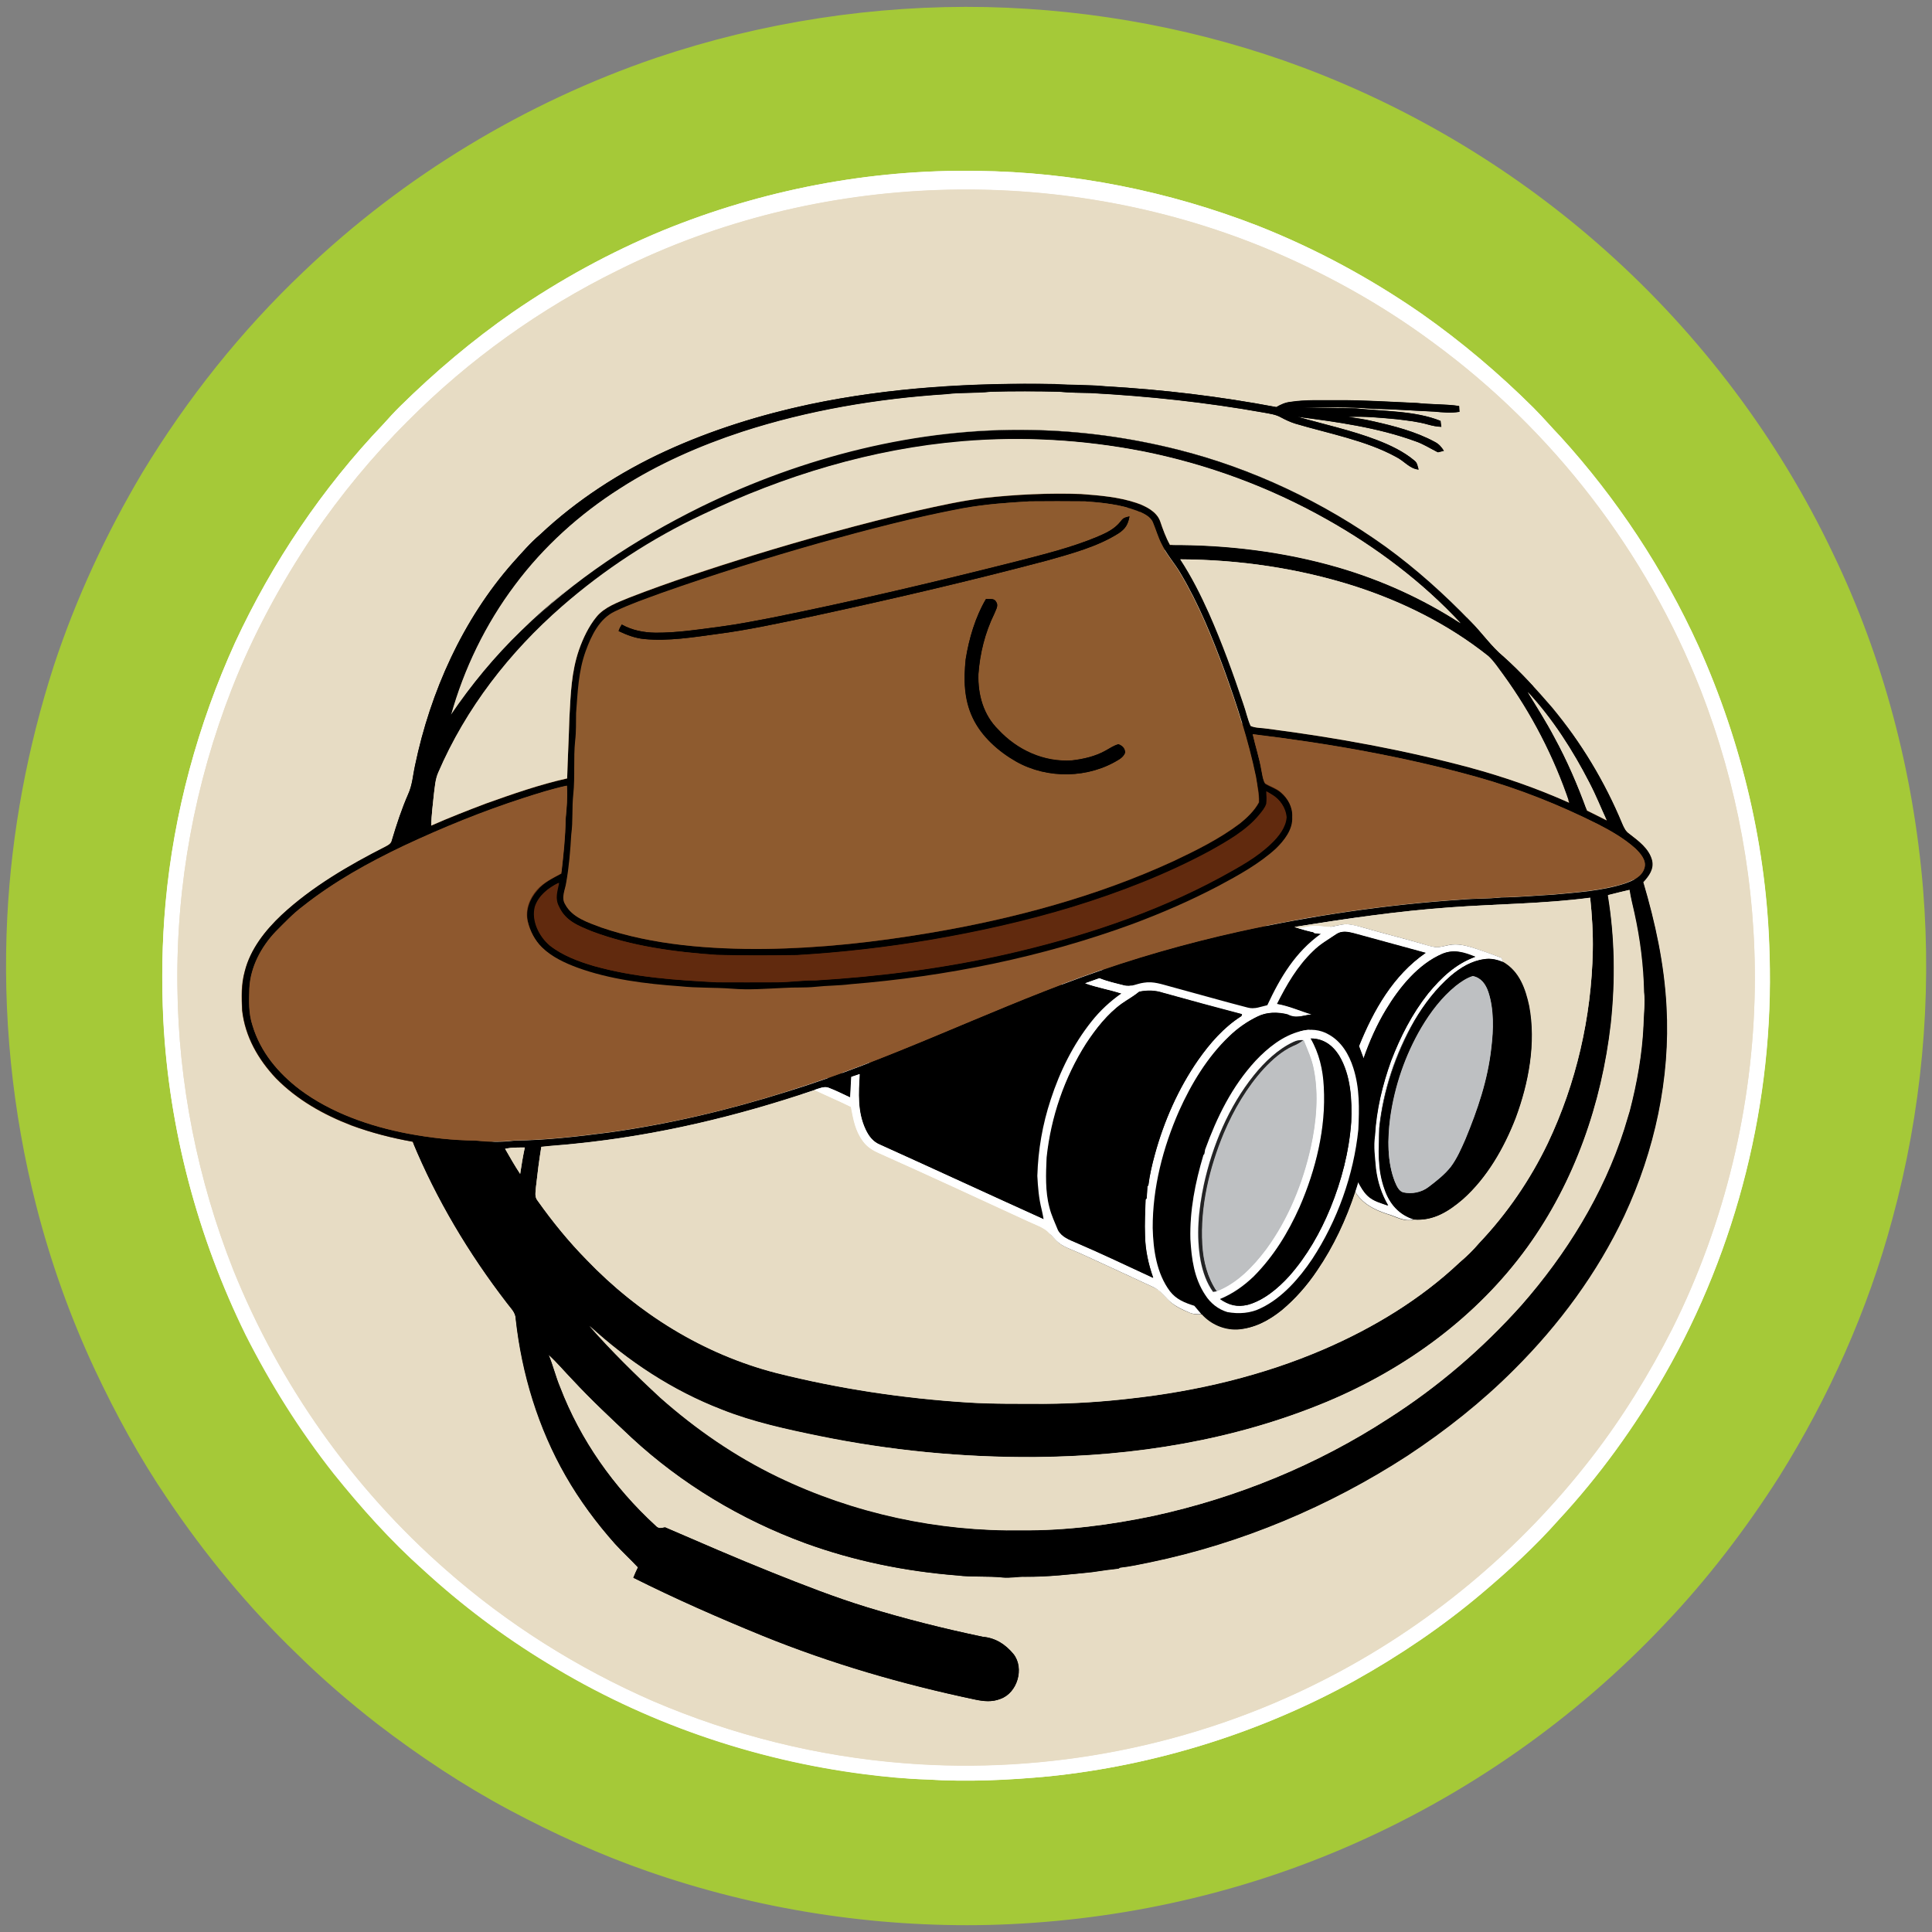 <?xml version="1.0" encoding="utf-8"?>
<!-- Generator: Adobe Illustrator 27.3.1, SVG Export Plug-In . SVG Version: 6.00 Build 0)  -->
<svg version="1.1" id="Layer_1" xmlns="http://www.w3.org/2000/svg" xmlns:xlink="http://www.w3.org/1999/xlink" x="0px" y="0px"
	 viewBox="0 0 1040 1040" style="enable-background:new 0 0 1040 1040;" xml:space="preserve">
<rect x="0" y="0" width="1040" height="1040" fill="#808080" stroke="none"/>
<style type="text/css">
	.st0{stroke:#A5C938;stroke-width:10;}
	.st1{stroke:#FFFFFF;stroke-width:10;}
	.st2{stroke:#E7DCC4;stroke-width:10;}
	.st3{stroke:#000000;stroke-width:10;}
	.st4{stroke:#8E5B2F;stroke-width:10;}
	.st5{stroke:#8E582E;stroke-width:10;}
	.st6{stroke:#612A0E;stroke-width:10;}
	.st7{stroke:#BEC0C2;stroke-width:10;}
	.st8{stroke:#232324;stroke-width:10;}
	.st9{fill:#A5C938;}
	.st10{fill:#FFFFFF;}
	.st11{fill:#E7DCC4;}
	.st12{fill:#8E5B2F;}
	.st13{fill:#8E582E;}
	.st14{fill:#612A0E;}
	.st15{fill:#BEC0C2;}
	.st16{fill:#232324;}
</style>
<g>
	<g>
		<path id="p1" class="st0" d="M531,8.8c57.5,1.3,115,12.1,168.9,32.3c59.2,22.3,114.1,55.5,161.3,97.7
			c50.4,45,91.9,100.1,120.9,161.1c27,55.8,43,117.1,48.1,178.9c4.8,59.1-0.8,119-16.4,176.2c-13,48.4-33.8,94.9-60.4,137.4
			c-17.8,27.9-38,54.3-60.7,78.2c-48.1,51.1-106.8,92.1-171.3,119.7c-59.6,25.6-124.5,39.3-189.3,40.9
			c-61.7,1.4-123.5-8.3-181.8-28.6c-25.3-8.8-49.7-19.9-73.4-32.5c-24.8-13.2-48.5-29-70.8-46.1c-14.9-11.6-29.3-24-42.7-37.2
			c-26-25-49-52.9-69.2-82.9c-14.7-21.6-27.4-44.9-38.5-68.5c-13.2-28.2-23.7-57.6-31.4-87.8C11.5,597.5,6.3,545.5,8.9,494
			c2.3-45.5,10.8-90.6,24.8-134c11.8-35.9,27.9-70.5,47.2-103c23.8-39.3,52.6-75.5,85.9-107.1c53.3-51,118.1-90.2,187.9-114
			C411.4,16.8,471.3,7.6,531,8.8z M499,957.9c21.9,1.4,44,0.4,65.8-1.7c57.3-5.9,113.6-23.5,164.1-51.3
			c24.4-13.6,47.5-29.2,68.8-47.2c14.7-12.4,28.7-25.2,41.4-39.6c22-23.7,40.9-50,57-78c39.1-68.2,58.9-147.5,56.5-226.1
			c-1.4-57.4-14.8-114-38.3-166.3c-18.7-41.1-43.9-79.3-74.3-112.7c-4.9-5.1-9.5-10.5-14.5-15.5c-18.6-18.5-38.8-35.6-60.3-50.7
			c-27.4-19-56.9-34.9-87.9-47.2C629.2,102.9,577.6,92.6,526,92c-57.7-1-115.6,10.2-169,32c-28.4,11.7-55.6,26.6-81,44.1
			c-21.6,15-41.8,32.1-60.5,50.5c-3.2,3.1-6.2,6.4-9.2,9.8c-32.8,34.4-59.7,74.4-79.7,117.4C106.5,390,93.6,437.6,89.2,486
			c-2,21.1-2.3,42.3-1.2,63.5C91,608,106.4,666,132.4,718.5c13.3,26.3,29.1,51.5,47.4,74.7c14.8,18.4,30.6,36.1,48.2,51.8
			c20.6,18.9,42.9,35.8,66.8,50.2c51.7,31.8,110.6,52.1,170.8,59.8C476.6,956.4,487.8,957.5,499,957.9z"/>
	</g>
	<g>
		<path id="p2" class="st1" d="M526,92c51.6,0.5,103.2,10.9,151.2,29.6c31,12.2,60.5,28.2,87.9,47.2c21.5,15.1,41.7,32.2,60.3,50.7
			c5,5,9.6,10.4,14.5,15.5c30.4,33.4,55.6,71.6,74.3,112.7c23.5,52.3,36.9,108.9,38.3,166.3c2.4,78.6-17.4,157.9-56.5,226.1
			c-16.1,28-35.1,54.3-57,78c-12.8,14.4-26.8,27.2-41.4,39.6c-21.3,18-44.4,33.6-68.8,47.2c-50.4,27.8-106.8,45.4-164.1,51.3
			c-21.8,2-43.9,3.1-65.8,1.7c-11.2-0.3-22.4-1.4-33.5-2.8c-60.2-7.7-119-28-170.8-59.8c-23.9-14.5-46.2-31.3-66.8-50.2
			c-17.6-15.7-33.4-33.4-48.2-51.8c-18.3-23.2-34.1-48.4-47.4-74.7C106.4,666,91,608,87.9,549.5c-1-21.1-0.7-42.4,1.2-63.5
			c4.4-48.4,17.4-96,37.5-140.2c20-43.1,46.9-83.1,79.7-117.4c3-3.3,6-6.6,9.2-9.8c18.7-18.4,38.9-35.5,60.5-50.5
			c25.3-17.4,52.5-32.3,81-44.1C410.4,102.2,468.3,91.1,526,92z M219.6,226.6c-19,18.9-36.1,39.7-51.2,61.8
			c-17.3,25.8-32.3,53.5-43.6,82.4C104.9,421.7,94.8,476.3,95.5,531c0.5,52,10.9,104.1,30.1,152.4C150.4,745.3,189.9,801.1,240,845
			c33.1,29.2,70.9,53,111.4,70.6c43,18.5,89,29.9,135.6,33.5c77,6.1,155.8-9.4,224.7-44.4c56.5-28.6,106.2-69.9,145-120.1
			c16.7-21.6,31.2-45.1,43.5-69.4c28.3-56.7,43.5-119.9,44.4-183.2c0.8-54.7-9.2-109.5-29.1-160.5c-29.2-74.3-79.6-139.9-144-187.1
			c-28-20.8-58.7-37.7-90.9-51.1c-110.9-45.5-240.7-41.4-348,12.2C290.8,166.1,252.4,193.6,219.6,226.6z"/>
	</g>
	<g>
		<path id="p3" class="st2" d="M680.6,133.4c32.2,13.3,62.9,30.3,90.9,51.1c64.4,47.2,114.8,112.8,144,187.1
			c19.8,51,29.8,105.7,29.1,160.5c-0.9,63.3-16.1,126.6-44.4,183.2c-12.4,24.3-26.8,47.9-43.5,69.4c-38.7,50.1-88.4,91.5-145,120.1
			c-68.9,35-147.7,50.5-224.7,44.4c-46.6-3.6-92.6-15.1-135.6-33.5C311,898,273.1,874.2,240,845c-50.2-43.9-89.6-99.7-114.5-161.5
			C106.4,635.1,96,583,95.5,531c-0.7-54.7,9.4-109.3,29.3-160.2c11.3-28.9,26.3-56.6,43.6-82.4c15.1-22.1,32.2-42.9,51.2-61.8
			c32.8-33,71.2-60.5,113-81C439.9,92,569.7,87.9,680.6,133.4z M222.1,614.6c12.8,31,30.2,60.1,50.6,86.6c2,2.7,4.9,5.2,4.9,8.8
			c3.2,29.5,12.1,58.8,26.9,84.5c7.5,13.1,16.5,25.2,26.5,36.5c4,4.4,8.4,8.4,12.4,12.7c-0.9,1.8-1.7,3.7-2.5,5.6
			c22.7,11.4,46,21.6,69.5,31.2c37.1,15.1,75.4,26.2,114.6,34.4c4.6,1,9,1.4,13.5-0.4c9.1-3.2,13-16.6,7-24.1
			c-4.3-5.2-9.7-8.7-16.5-9.3c-21-4.4-41.8-9.6-62.3-15.9c-17.5-5.4-34.4-12-51.4-18.8c-19.3-7.7-38.3-16-57.3-24.2
			c-2.4,0.4-3.4,1-5.3-1c-22.4-20.5-40.4-46-51.3-74.5c-2.4-5.7-3.8-11.8-6.2-17.5c4.7,4.2,8.6,9,13,13.5c10.1,10.9,21,21,31.8,31.2
			c26.9,24.9,59,44.1,93.3,56.7c26.4,9.6,54,15.2,81.9,17.4c8.2,1,16.4,0.3,24.5,1.1c4.1,0.3,8.1-0.6,12.2-0.4
			c12.1,0.1,23.9-1.2,35.9-2.5c4.7-0.7,9.5-1.5,14.2-1.9l0.7-0.5c5.5-0.6,10.9-1.8,16.3-2.9c49.2-10.2,96.4-30,138.5-57.4
			c20.5-13.6,40.1-29.1,57.5-46.5c24-23.9,44.7-51.9,59.2-82.7c16.3-34.9,24.8-73.8,22.7-112.4c-1.2-23-6-45.1-12.5-67.1
			c3-3.3,5.8-7,4.7-11.9c-1.7-6.3-7.3-10.3-12.2-14.1c-1.9-1.4-2.9-3.3-3.8-5.4c-9.4-22.7-22.2-43.9-37.9-62.8
			c-8.2-9.5-16.5-18.8-25.9-27.1c-6.7-5.5-11.7-13-17.9-19.1c-14.2-14.6-29.2-28.2-45.7-40.2c-33.6-24.1-71.7-42.1-111.8-52.2
			c-25.8-6.5-52.4-10.1-78.9-10.6c-61.5-1.3-122.9,14.5-178,41.4c-35.3,17.3-68.3,39.1-96.4,66.7c-14.3,13.8-27,29.2-38.1,45.6
			c7-25.2,18.7-49.3,34.4-70.2c15.5-20.8,35-38.3,56.8-52.2c20.2-13,42.8-23,65.6-30.4c35.4-11.5,72.7-17.8,109.8-20.2
			c8-1,15.9-0.4,23.9-1.3c12.4-0.4,24.8-0.3,37.1,0c5.6,0.6,11.3,0.6,16.9,0.7c31.2,1.7,62.3,5,93,10.5c3.2,0.6,6.6,1,9.4,2.6
			c2.5,1.3,5.1,2.5,7.8,3.4c17.6,5.2,38,9,54.2,17.9c4.6,2.3,7.2,6.3,12.1,6.8c-0.6-1.8-0.5-3.5-2.2-4.8c-5.7-4.9-13-8.3-20-11
			c-13.7-5.3-29-8.6-43-12.6c21,2.7,43.3,5.8,63.3,13.1c4.4,1.4,8.2,3.9,12.3,6c1.1-0.2,2.1-0.5,3.2-0.8c-1.3-2-2.7-3.7-4.9-4.8
			c-10.1-5.5-22.1-8.6-33.3-11.1c-4.4-1.1-8.9-1.7-13.4-2.3c8.8-0.5,17.5,0.4,26.2,1.2c5.8,0.7,11.4,1.3,17,2.9
			c2.3,0.7,4.6,1.1,7,1.2c-0.1-1.1-0.3-2.2-0.4-3.2c-13.7-5.5-30.8-5.1-45.4-6.7c-9.7-0.3-19.4,0-29.1-0.3
			c12.8-0.2,25.4-0.7,38.1,0.5c11,0.2,22,1.1,33,1.5c4.6,0.4,9.1,0.9,13.6,0.1c-0.1-1-0.1-2.1-0.2-3.1c-7.5-1.1-15-0.7-22.5-1.6
			c-14.3-0.6-28.6-1.6-43-1.5c-8.3,0.1-17-0.4-25.2,0.9c-2.8,0.3-5.2,1.4-7.6,2.8c-30.4-5.7-61.2-9.4-92.1-11.2
			c-9-0.9-18-0.6-27.1-1.2c-43.9-0.8-89,1.8-132,11c-26.6,5.6-53,13.8-77.6,25.2c-24.6,11.3-47.8,26.3-67.5,44.9
			c-5.4,4.6-10,10-14.7,15.2c-26.9,30.5-44.3,69.4-52.6,109c-1.2,5.4-1.4,10.4-3.7,15.5c-3.5,8-6.2,16.2-8.7,24.6
			c-0.5,2.1-1.6,2.7-3.5,3.7c-19.7,10-39.7,21.7-56,36.8c-8.8,8.3-16.8,18.4-19.8,30.3c-2,7-1.8,13.9-1.4,21.1
			c1.6,14.1,8.6,26.3,18.2,36.5c11.4,11.6,25.6,19.6,40.7,25.4C199.9,609.8,210.9,612.6,222.1,614.6z"/>
	</g>
	<g>
		<path id="p4" class="st3" d="M568,206.8c9,0.7,18.1,0.4,27.1,1.2c30.9,1.7,61.7,5.4,92.1,11.2c2.4-1.4,4.8-2.5,7.6-2.8
			c8.2-1.2,16.9-0.8,25.2-0.9c14.4-0.1,28.7,0.9,43,1.5c7.5,0.8,15.1,0.5,22.5,1.6c0.1,1,0.1,2.1,0.2,3.1c-4.6,0.8-9.1,0.3-13.6-0.1
			c-11-0.5-22-1.4-33-1.5c-12.7-1.2-25.4-0.7-38.1-0.5c9.7,0.3,19.4,0,29.1,0.3c14.6,1.6,31.7,1.2,45.4,6.7c0.1,1.1,0.3,2.2,0.4,3.2
			c-2.4-0.1-4.7-0.6-7-1.2c-5.6-1.6-11.2-2.2-17-2.9c-8.8-0.8-17.4-1.7-26.2-1.2c4.5,0.6,9,1.3,13.4,2.3
			c11.2,2.5,23.2,5.6,33.3,11.1c2.2,1.1,3.6,2.7,4.9,4.8c-1.1,0.3-2.1,0.5-3.2,0.8c-4.1-2-7.9-4.5-12.3-6
			c-20-7.3-42.2-10.4-63.3-13.1c14,4,29.3,7.3,43,12.6c7,2.7,14.2,6.2,20,11c1.6,1.3,1.6,3,2.2,4.8c-4.9-0.5-7.5-4.5-12.1-6.8
			c-16.2-8.9-36.5-12.6-54.2-17.9c-2.7-0.8-5.3-2-7.8-3.4c-2.8-1.6-6.2-2-9.4-2.6c-30.8-5.5-61.8-8.8-93-10.5
			c-5.7-0.1-11.3-0.2-16.9-0.7c-12.4-0.3-24.8-0.3-37.1,0c-8,0.9-15.9,0.3-23.9,1.3c-37.1,2.4-74.4,8.7-109.8,20.2
			c-22.8,7.5-45.4,17.4-65.6,30.4c-21.9,13.9-41.3,31.4-56.8,52.2c-15.7,20.9-27.4,45-34.4,70.2c11.1-16.5,23.8-31.8,38.1-45.6
			c28.1-27.6,61.2-49.3,96.4-66.7c55.1-26.9,116.5-42.7,178-41.4c26.6,0.5,53.2,4.1,78.9,10.6c40.1,10.1,78.2,28.1,111.8,52.2
			c16.5,12,31.5,25.5,45.7,40.2c6.2,6.2,11.2,13.6,17.9,19.1c9.3,8.4,17.7,17.6,25.9,27.1c15.7,18.9,28.5,40.1,37.9,62.8
			c0.9,2.1,1.8,4.1,3.8,5.4c4.9,3.8,10.5,7.8,12.2,14.1c1.2,4.8-1.6,8.5-4.7,11.9c6.5,22,11.3,44.1,12.5,67.1
			c2.1,38.5-6.4,77.5-22.7,112.4c-14.5,30.8-35.1,58.7-59.2,82.7c-17.4,17.5-36.9,32.9-57.5,46.5c-42.1,27.3-89.3,47.2-138.5,57.4
			c-5.4,1.1-10.8,2.3-16.3,2.9l-0.7,0.5c-4.7,0.5-9.5,1.2-14.2,1.9c-12,1.2-23.8,2.6-35.9,2.5c-4.1-0.1-8.1,0.8-12.2,0.4
			c-8.1-0.9-16.4-0.1-24.5-1.1c-27.9-2.2-55.6-7.8-81.9-17.4C399,818,367,798.8,340.1,773.9c-10.9-10.2-21.7-20.3-31.8-31.2
			c-4.4-4.5-8.3-9.3-13-13.5c2.4,5.7,3.8,11.8,6.2,17.5c10.9,28.5,28.9,53.9,51.3,74.5c1.8,2,2.9,1.3,5.3,1
			c19,8.2,38.1,16.5,57.3,24.2c17,6.8,34,13.5,51.4,18.8c20.5,6.3,41.3,11.5,62.3,15.9c6.9,0.6,12.2,4.1,16.5,9.3
			c6,7.6,2.1,20.9-7,24.1c-4.5,1.8-8.9,1.3-13.5,0.4c-39.2-8.3-77.5-19.4-114.6-34.4c-23.5-9.6-46.8-19.9-69.5-31.2
			c0.7-1.9,1.6-3.8,2.5-5.6c-4.1-4.3-8.4-8.3-12.4-12.7c-10-11.2-19-23.4-26.5-36.5c-14.7-25.8-23.6-55.1-26.9-84.5
			c0-3.6-3-6-4.9-8.8c-20.4-26.5-37.8-55.7-50.6-86.6c-11.2-2-22.2-4.8-32.9-8.8c-15.1-5.8-29.3-13.8-40.7-25.4
			c-9.6-10.2-16.6-22.4-18.2-36.5c-0.3-7.2-0.5-14.1,1.4-21.1c3-11.9,11-22,19.8-30.3c16.2-15.1,36.3-26.8,56-36.8
			c1.8-1,3-1.6,3.5-3.7c2.5-8.3,5.2-16.6,8.7-24.6c2.3-5.1,2.5-10.1,3.7-15.5c8.2-39.6,25.7-78.5,52.6-109
			c4.8-5.3,9.3-10.6,14.7-15.2c19.7-18.5,42.9-33.6,67.5-44.9c24.7-11.3,51.1-19.5,77.6-25.2C479,208.6,524.1,206,568,206.8z
			 M232.1,444.5c9.7-4.3,19.6-8.2,29.5-11.9c14.3-5.1,28.8-10.2,43.7-13.5c0.3-10.8,0.9-21.7,1.2-32.5c0.7-12.7,1-24.6,5.2-36.8
			c2.2-6.3,5.1-12.6,9.4-17.7c4.4-5.3,11.6-7.9,17.8-10.4c21.6-8.4,43.8-15.5,65.9-22.5c29.3-9,58.9-17.2,88.8-24.2
			c12-2.7,24.2-5.4,36.4-6.9c17.3-1.9,34.6-2.7,52-2.1c10,0.7,20.2,1.5,29.8,4.8c4.9,1.7,10.8,4.5,12.7,9.8
			c1.5,4.4,3.1,8.7,5.3,12.8c30.5-0.2,61.4,3.6,90.7,12.1c23.2,6.8,45.4,16.8,65.7,30c-20.7-22.3-45.5-40.9-72-55.8
			c-30.9-17.4-64.5-29.8-99.2-36.7c-31.9-6.2-64.6-8.1-97-5.2c-48.7,4-96,18.4-139.9,39.5c-27.3,12.9-52.8,29.6-75.6,49.4
			c-28.3,24.7-51.7,54.8-66.6,89.4c-1.6,3.7-1.7,7.4-2.3,11.3C233,433,232.3,438.7,232.1,444.5z M305,475c-0.6,3.8-2.9,8.2-0.6,11.8
			c3.8,7.2,12.4,9.8,19.5,12.5c27.7,9.5,59,11.7,88.1,11.5c29.6-0.3,58.8-3.6,88-8.5c44.9-7.5,90.3-19.6,131.7-38.7
			c12.3-5.8,24.8-12,35.7-20.2c3.9-3.2,8-7,10.4-11.5c0.2-4.6-1-9.3-1.7-13.9c-4-19.3-10.2-38.4-16.9-57
			c-6.6-17.9-13.9-36-23.7-52.4c-3.2-5.5-7.4-10-10.2-15.8c-1.9-3.7-3-7.7-4.6-11.5c-1.3-3.4-5.4-5.1-8.5-6.4
			c-8.9-3.3-18.7-4.3-28-5c-10-0.1-20-0.1-30,0c-11.9,0.7-23.5,1.5-35.2,3.7c-25.8,4.8-51.5,11.6-76.8,18.6
			c-28.8,8.2-57.5,17.1-85.8,27.1c-8.4,3.1-17,6-25,9.9c-8.3,4-12.7,13.1-15.7,21.3c-4,11-4.3,22-5.2,33.5c-0.2,5,0,9.9-0.5,14.8
			c-1,9.6,0,19.2-1,28.8c-0.8,7.2-0.1,14.4-1.1,21.7C307.3,457.9,306.6,466.5,305,475z M791,413.1c18.4,5,36.3,11.2,53.8,19
			c-8.3-24.7-20.4-48-35.7-69.1c-2.5-3.3-4.9-7.1-8-9.9c-21.4-17-45.9-29.2-71.9-37.6c-30.2-9.6-62-14.2-93.7-14.4
			c6.1,9.2,11,19.1,15.5,29.1c7.1,15.9,13.1,32.3,18.5,48.8c1.4,3.9,2.2,8,3.9,11.8c2.8,1.2,6.3,0.9,9.2,1.5
			C719,397,755.4,403.5,791,413.1z M854.3,436.4c3.5,1.8,7.1,3.5,10.6,5.3c-3.2-6.7-5.9-13.6-9.3-20.2c-9-17.5-19.8-34.5-33.2-48.9
			c5,8.1,10,16,14.4,24.4C843.7,409.6,849.4,422.9,854.3,436.4z M302.2,470.3c1.1-9.8,2.2-19.5,2.3-29.3c0.6-6,1.1-11.9,0.7-18
			c-7.9,1.7-15.8,4.2-23.5,6.7c-21.9,7.1-43.3,15.9-64.2,25.6c-19.3,9.2-37.7,19.4-54.5,32.7c-5.3,4-9.8,8.8-14.5,13.5
			c-7.8,8.2-13.6,19-14.2,30.5c-0.2,7-0.5,13.4,1.7,20.1c4.3,14.3,13.8,25.6,25.5,34.5c16.8,12.5,37.9,19.8,58.3,23.7
			c12,2.2,24.1,3.6,36.2,3.7c7.1,0.8,13.8,0.9,21,0c17-0.2,34.1-2.2,51-4.4c32.4-4.5,64.3-12.1,95.5-21.9
			c55.1-17,104.6-42,158.6-61.6c27.8-10.1,56.2-18.2,85-24.6c39.2-8.6,79.1-14.5,119.2-17.2c7.2-0.7,14.5-0.4,21.8-1.2
			c9.3-0.1,18.6-1,27.9-1.5c12.7-1.2,26.5-2,38.7-6c4.3-1.5,9.3-3.6,10.6-8.5c1.1-4-2.2-7.7-4.9-10.3c-5.9-5.3-13-9.4-20-13
			c-20.9-10.5-42.8-19.2-65.3-25.5c-39.4-11-80-18.1-120.7-23c1.5,6.6,3.6,13.1,4.8,19.8c0.5,2.2,0.7,4.9,1.9,6.9
			c2.8,1.7,5.8,2.5,8.4,4.7c4,3.4,6.6,8.2,6.3,13.5c0.4,6.6-4.3,12.6-8.8,17c-9,8.1-20.3,14.4-30.9,20.1
			c-14.9,7.9-30.4,14.7-46.3,20.5c-48.9,17.9-99.9,28.2-151.8,32.4c-6.3,0.8-12.6,0.7-18.8,1.4c-5.7,0.6-11.4,0.2-17.1,0.6
			c-9.4,0.4-18.6,1.2-28,0.4c-9.3-0.7-18.7-0.3-28-1.3c-18.3-1.4-37.7-3.7-55-10c-6.7-2.5-13.9-5.9-19.1-10.9
			c-3.9-3.8-6.5-8.9-7.8-14.2c-1.4-6.1,1-12.3,5-16.8C292.6,475.1,297.6,472.8,302.2,470.3z M681.7,426c0,2.2,0.2,4.5-0.1,6.7
			c-0.7,2.2-2.4,4.2-3.9,6c-6.8,8.3-17.3,14.2-26.6,19.4c-23.4,12.6-48.5,22.3-73.9,30.1c-25,7.6-50.6,13.3-76.3,17.7
			c-23.8,4-47.8,6.8-72,8.2c-14.4,0.2-28.6,0.3-43-0.1c-22.5-1.5-46.1-4.7-67.4-12.7c-7.3-3-14.3-5.6-17.8-13.3
			c-2.4-4.4-1-8.2,0-12.8c-5.5,2.7-10.8,6.8-12.8,12.8c-2,7.6,2.2,16,7.9,20.9c6.8,5.4,15.7,8.7,23.9,11.1c21.9,6.1,43.5,7.5,66,8.7
			c10.7,0.1,21.3,0,32,0c7,0,14-1.1,21-1c34.6-2.1,68.9-6.4,102.7-14.1c39.6-9,79.7-22,115.5-41.5c9.9-5.5,19.3-10.4,27.5-18.4
			c3.7-3.6,7.5-8.4,7.9-13.8c-0.4-5.2-3.5-9.8-8.1-12.4C683.6,427.1,682.6,426.6,681.7,426z M865.7,481.8c3.7,22.8,4,46.2,1.6,69.2
			c-5,43-19.5,85-44.9,120.2c-27.2,37.7-65.6,65.6-108.2,83.4c-49.7,20.7-103.5,29.3-157.1,29.7c-38.9,0.3-77.8-3.5-115.9-11.3
			c-17.6-3.6-36.1-7.6-52.8-14.3c-26.4-10.2-50.2-25.9-71-45c12,13.6,25,26.4,38.3,38.7c19.1,16.9,40.1,31.4,63.1,42.5
			c40.7,19.6,86.2,29.5,131.4,28.8c23.8,0.2,47.8-2.9,71-7.8c44.9-9.8,87.9-27.4,126.5-52.5c26.5-16.9,50.4-37.4,71.3-60.8
			c24.2-27.6,44.1-59.6,55.3-94.7c1-3.3,2-6.6,3-9.9c3.9-15,6.7-30.6,7.4-46.1c0.1-6.1,1-12,0.3-18c-0.3-14.3-2.1-28.5-5.2-42.5
			c-0.9-4.1-2-8.2-2.6-12.4C873.2,479.9,869.5,480.9,865.7,481.8z M696.8,499c0.8,0.2,1.5,0.5,2.3,0.7c2.6,0.8,5.3,1.6,8,2.1
			l0.6,0.5c1.2,0.1,2.3,0.3,3.5,0.4c-13.7,9.8-21.8,23.4-28.8,38.4c-3.7,0.7-6.7,2.3-10.5,1.3c-5.6-1.4-11.2-3-16.8-4.5
			c-8.1-2.2-16.3-4.4-24.4-6.7c-4.9-1.4-9.6-3.1-14.8-2.2c-4,0.5-6.9,2.5-11,1.4c-4.3-1.1-8.8-2.1-13-3.8c-2.5,0.9-5.1,1.8-7.6,2.7
			c6.4,2.3,13.1,3.4,19.5,5.5c-6.1,4.2-11.5,9.2-16,15c-9.9,12.4-17.1,27-22,42.1c-4.4,13.3-6.8,27.1-7.2,41.1
			c0.2,6,0.8,12.2,2.3,18c0.4,1.8,0.8,3.6,1.1,5.4c-29.4-13.3-58.8-26.9-88.2-40.2c-3.8-1.5-6.1-4.6-7.8-8.2
			c-4.5-9.6-3.8-19.5-3.2-29.8c-1.5,0.5-2.9,1-4.4,1.5c-0.2,3.7-0.4,7.4-0.6,11.1c-3.9-1.8-7.8-3.8-11.8-5.3
			c-2.3-0.9-5.2,0.5-7.4,1.2c-41.9,14.2-84.8,24.5-128.9,28.9c-6.1,0.7-12.2,1-18.3,1.7c-1.2,7.2-2.1,14.5-2.9,21.7
			c-0.1,2.7-1,5.1,1,7.4c7.9,11.2,16.6,21.9,26.3,31.7c27.8,29.1,62.9,50.8,102,60.9c33.8,8.5,68.4,13.7,103.2,15.9
			c13.9,0.9,28,0.7,42,0.7c15.4-0.1,30.7-1.1,46-2.9c35.3-3.9,70.8-12.3,103.5-26.4c26.6-11.4,52.1-26.8,73.2-46.8
			c3.7-3.2,7.3-6.6,10.5-10.4c15.1-15.9,27.6-34.1,37-53.8c15.3-32.2,23.5-67.8,24.2-103.4c0.2-9.6-0.4-19.2-1.4-28.7
			c-24.6,3.3-50.5,3.4-75,5.2C752.7,490.4,724.8,494.5,696.8,499z M271.9,618.4c2.6,4.6,5.2,9.1,8.1,13.5c0.7-4.7,1.5-9.5,2.5-14.2
			c-2.5,0-5,0-7.6,0.2C273.9,618,272.9,618.2,271.9,618.4z"/>
	</g>
	<g>
		<path id="p5" class="st2" d="M615,242.9c34.8,6.9,68.4,19.3,99.2,36.7c26.5,14.9,51.3,33.5,72,55.8c-20.3-13.1-42.4-23.2-65.7-30
			c-29.3-8.6-60.2-12.3-90.7-12.1c-2.3-4.1-3.8-8.4-5.3-12.8c-1.9-5.2-7.8-8.1-12.7-9.8c-9.6-3.2-19.8-4-29.8-4.8
			c-17.4-0.6-34.7,0.2-52,2.1c-12.2,1.5-24.4,4.2-36.4,6.9c-29.8,7-59.5,15.2-88.8,24.2c-22.1,6.9-44.3,14.1-65.9,22.5
			c-6.2,2.6-13.5,5.1-17.8,10.4c-4.2,5.2-7.2,11.5-9.4,17.7c-4.2,12.1-4.5,24.1-5.2,36.8c-0.3,10.9-0.9,21.7-1.2,32.5
			c-14.8,3.3-29.4,8.4-43.7,13.5c-9.9,3.8-19.8,7.6-29.5,11.9c0.2-5.8,0.9-11.5,1.5-17.3c0.5-4,0.7-7.6,2.3-11.3
			c14.9-34.6,38.3-64.7,66.6-89.4c22.8-19.9,48.2-36.5,75.6-49.4c43.9-21,91.3-35.4,139.9-39.5C550.4,234.8,583.1,236.7,615,242.9z"
			/>
	</g>
	<g>
		<path id="p6" class="st4" d="M554,269.9c10-0.1,20-0.1,30,0c9.4,0.6,19.2,1.7,28,5c3.1,1.3,7.2,3.1,8.5,6.4
			c1.6,3.8,2.7,7.8,4.6,11.5c2.8,5.8,7,10.2,10.2,15.8c9.8,16.4,17.1,34.5,23.7,52.4c6.7,18.5,12.9,37.7,16.9,57
			c0.8,4.5,1.9,9.3,1.7,13.9c-2.4,4.5-6.4,8.4-10.4,11.5c-10.9,8.2-23.4,14.4-35.7,20.2c-41.5,19.1-86.8,31.2-131.7,38.7
			c-29.2,4.9-58.4,8.1-88,8.5c-29.1,0.3-60.3-2-88.1-11.5c-7.1-2.7-15.7-5.3-19.5-12.5c-2.3-3.6,0.1-8,0.6-11.8
			c1.5-8.5,2.2-17.1,2.7-25.8c1-7.2,0.3-14.4,1.1-21.7c1-9.6,0-19.2,1-28.8c0.6-4.9,0.4-9.8,0.5-14.8c0.9-11.5,1.2-22.5,5.2-33.5
			c3-8.2,7.3-17.4,15.7-21.3c8.1-3.9,16.6-6.8,25-9.9c28.3-10,56.9-18.9,85.8-27.1c25.3-7,51-13.8,76.8-18.6
			C530.5,271.4,542.2,270.6,554,269.9z M334.7,336.2c-0.7,1.1-1.3,2.2-1.7,3.5c4.5,2.1,9,3.8,13.9,4.3c12.9,1.2,26.1-0.9,39-2.7
			c16.8-2.1,33.6-5.9,50.2-9.3c42.7-9.2,85.4-19.1,127.6-30.3c12.8-3.7,27-7.4,38.4-14.6c3.7-2.4,5.1-4.8,5.9-9.1
			c-2.1,0.5-3.3,0.6-4.6,2.5c-3.5,4.5-8.2,6.6-13.3,8.7c-13.5,5.5-27.2,8.9-41.3,12.6c-44,11.2-88.2,21.6-132.7,30.6
			c-9.3,1.8-18.7,3.7-28.2,4.9c-11.8,1.6-23,3.4-35,3.3C346.5,340.5,340.4,339.4,334.7,336.2z M530.7,322.5
			c-5.7,9.8-9.1,21.2-10.9,32.4c-1.1,10.9-1,21.5,3.8,31.6c4.7,10,13.9,18.1,23.4,23.5c16.9,9.5,39.2,9.1,55.6-1.3
			c1.4-0.9,2.5-2,3-3.6c-0.1-2.2-1.7-3.6-3.6-4.4c-2.4,0.6-4.7,2.2-6.9,3.4c-5.4,3.1-12,4.6-18.2,5.3c-15.1,1-29.5-5.6-39.6-16.6
			c-8-7.9-10.9-18.7-10.7-29.7c0.8-11.4,3.6-22.5,8.6-32.7c0.7-2,2.5-4.3,0.9-6.4C535.3,321.9,532.5,322.6,530.7,322.5z"/>
	</g>
	<g>
		<path id="p7" class="st3" d="M608,278c-0.8,4.3-2.2,6.7-5.9,9.1c-11.3,7.2-25.5,11-38.4,14.6c-42.3,11.2-84.9,21.1-127.6,30.3
			c-16.6,3.4-33.4,7.1-50.2,9.3c-12.9,1.7-26.1,3.9-39,2.7c-5-0.4-9.5-2.2-13.9-4.3c0.4-1.3,1-2.4,1.7-3.5
			c5.7,3.1,11.8,4.3,18.2,4.4c12,0,23.2-1.8,35-3.3c9.4-1.3,18.8-3.1,28.2-4.9c44.5-9,88.7-19.5,132.7-30.6
			c14.1-3.6,27.8-7,41.3-12.6c5.1-2.2,9.8-4.2,13.3-8.7C604.8,278.6,605.9,278.5,608,278z"/>
	</g>
	<g>
		<path id="p8" class="st2" d="M635.3,301.1c31.7,0.1,63.5,4.8,93.7,14.4c26,8.4,50.5,20.6,71.9,37.6c3.2,2.8,5.5,6.6,8,9.9
			c15.4,21,27.4,44.4,35.7,69.1c-17.4-7.8-35.3-14-53.8-19c-35.6-9.5-71.9-16.1-108.4-20.8c-3-0.5-6.5-0.3-9.2-1.5
			c-1.7-3.8-2.5-7.9-3.9-11.8c-5.5-16.5-11.5-32.9-18.5-48.8C646.3,320.2,641.4,310.4,635.3,301.1z"/>
	</g>
	<g>
		<path id="p9" class="st3" d="M536.2,323.9c1.6,2-0.2,4.4-0.9,6.4c-5,10.2-7.8,21.4-8.6,32.7c-0.3,11,2.7,21.8,10.7,29.7
			c10.2,11,24.6,17.6,39.6,16.6c6.2-0.7,12.7-2.2,18.2-5.3c2.2-1.2,4.5-2.8,6.9-3.4c2,0.7,3.5,2.1,3.6,4.4c-0.5,1.6-1.7,2.7-3,3.6
			c-16.4,10.4-38.7,10.9-55.6,1.3c-9.5-5.4-18.6-13.5-23.4-23.5c-4.8-10.1-4.9-20.7-3.8-31.6c1.8-11.2,5.1-22.6,10.9-32.4
			C532.5,322.6,535.3,321.9,536.2,323.9z"/>
	</g>
	<g>
		<path id="p10" class="st2" d="M822.4,372.5c13.4,14.5,24.2,31.4,33.2,48.9c3.5,6.6,6.2,13.5,9.3,20.2c-3.5-1.8-7-3.5-10.6-5.3
			c-4.9-13.6-10.6-26.8-17.5-39.5C832.4,388.5,827.3,380.6,822.4,372.5z"/>
	</g>
	<g>
		<path id="p11" class="st5" d="M674.3,395.2c40.6,4.9,81.2,12,120.7,23c22.5,6.3,44.4,15,65.3,25.5c7,3.6,14.1,7.7,20,13
			c2.6,2.6,6,6.3,4.9,10.3c-1.4,4.8-6.3,6.9-10.6,8.5c-12.2,3.9-26,4.8-38.7,6c-9.3,0.5-18.5,1.4-27.9,1.5
			c-7.2,0.9-14.5,0.5-21.8,1.2c-40.1,2.7-80,8.6-119.2,17.2c-28.8,6.4-57.2,14.5-85,24.6c-54,19.7-103.4,44.6-158.6,61.6
			c-31.2,9.9-63.1,17.4-95.5,21.9c-16.9,2.2-34,4.2-51,4.4c-7.2,0.8-13.8,0.7-21,0c-12.2-0.1-24.3-1.4-36.2-3.7
			c-20.5-3.8-41.5-11.1-58.3-23.7c-11.7-8.9-21.2-20.2-25.5-34.5c-2.2-6.7-1.9-13.1-1.7-20.1c0.6-11.5,6.4-22.3,14.2-30.5
			c4.7-4.7,9.2-9.5,14.5-13.5c16.8-13.3,35.2-23.5,54.5-32.7c20.9-9.8,42.2-18.5,64.2-25.6c7.7-2.5,15.6-5,23.5-6.7
			c0.4,6.1-0.1,12-0.7,18c-0.1,9.8-1.2,19.5-2.3,29.3c-4.6,2.5-9.5,4.8-13.1,8.8c-4,4.6-6.4,10.7-5,16.8c1.2,5.3,3.9,10.4,7.8,14.2
			c5.2,5.1,12.3,8.4,19.1,10.9c17.3,6.3,36.7,8.7,55,10c9.3,1,18.7,0.6,28,1.3c9.4,0.8,18.6,0,28-0.4c5.8-0.4,11.4,0,17.1-0.6
			c6.3-0.7,12.6-0.6,18.8-1.4c51.9-4.2,102.9-14.5,151.8-32.4c15.8-5.9,31.3-12.6,46.3-20.5c10.7-5.7,21.9-11.9,30.9-20.1
			c4.5-4.4,9.2-10.3,8.8-17c0.3-5.3-2.3-10.1-6.3-13.5c-2.6-2.2-5.7-3-8.4-4.7c-1.2-2-1.4-4.6-1.9-6.9
			C678,408.3,675.8,401.8,674.3,395.2z"/>
	</g>
	<g>
		<path id="p12" class="st6" d="M681.7,426c0.9,0.5,1.9,1,2.8,1.6c4.5,2.6,7.7,7.2,8.1,12.4c-0.4,5.4-4.2,10.2-7.9,13.8
			c-8.2,8-17.6,12.9-27.5,18.4c-35.8,19.4-75.9,32.5-115.5,41.5c-33.8,7.6-68.1,12-102.7,14.1c-7-0.1-14,1-21,1
			c-10.7,0-21.3,0.1-32,0c-22.5-1.2-44.1-2.6-66-8.7c-8.3-2.4-17.2-5.7-23.9-11.1c-5.7-4.9-10-13.2-7.9-20.9
			c2-6.1,7.3-10.1,12.8-12.8c-0.9,4.6-2.4,8.4,0,12.8c3.5,7.7,10.5,10.3,17.8,13.3c21.2,8,44.8,11.2,67.4,12.7
			c14.4,0.4,28.6,0.3,43,0.1c24.1-1.4,48.1-4.2,72-8.2c25.8-4.4,51.3-10,76.3-17.7c25.4-7.8,50.5-17.5,73.9-30.1
			c9.3-5.2,19.8-11.1,26.6-19.4c1.5-1.8,3.1-3.8,3.9-6C682,430.6,681.7,428.3,681.7,426z"/>
	</g>
	<g>
		<path id="p13" class="st2" d="M877,479.1c0.7,4.2,1.7,8.3,2.6,12.4c3,14,4.9,28.2,5.2,42.5c0.8,6.1-0.2,12-0.3,18
			c-0.7,15.5-3.5,31.1-7.4,46.1c-1,3.3-2,6.6-3,9.9c-11.3,35.1-31.1,67.1-55.3,94.7c-21,23.3-44.9,43.9-71.3,60.8
			c-38.5,25.1-81.6,42.7-126.5,52.5c-23.3,4.9-47.2,8-71,7.8c-45.2,0.7-90.6-9.1-131.4-28.8c-23-11.1-44-25.6-63.1-42.5
			c-13.3-12.3-26.3-25.1-38.3-38.7c20.9,19.1,44.6,34.8,71,45c16.7,6.7,35.2,10.7,52.8,14.3c38.1,7.7,77,11.5,115.9,11.3
			c53.6-0.4,107.4-9,157.1-29.7c42.6-17.8,81-45.8,108.2-83.4c25.4-35.2,40-77.2,44.9-120.2c2.5-23,2.2-46.4-1.6-69.2
			C869.5,480.9,873.2,479.9,877,479.1z"/>
	</g>
	<g>
		<path id="p14" class="st2" d="M856,483.3c1,9.5,1.6,19.2,1.4,28.7c-0.8,35.6-8.9,71.2-24.2,103.4c-9.5,19.7-22,38-37,53.8
			c-3.2,3.8-6.7,7.2-10.5,10.4c-21.1,19.9-46.6,35.3-73.2,46.8c-32.7,14.1-68.2,22.5-103.5,26.4c-15.3,1.8-30.6,2.8-46,2.9
			c-14-0.1-28,0.2-42-0.7c-34.8-2.2-69.4-7.4-103.2-15.9c-39.1-10.1-74.1-31.9-102-60.9c-9.6-9.8-18.3-20.5-26.3-31.7
			c-1.9-2.3-1.1-4.7-1-7.4c0.8-7.2,1.7-14.5,2.9-21.7c6.1-0.7,12.2-1,18.3-1.7c44-4.5,87-14.7,128.9-28.9c6.5,3.1,13.2,5.9,19.6,9.1
			c1.3,6.7,2.3,12.9,6.5,18.5c2.2,3.1,5.2,4.9,8.6,6.4c26.9,12,53.6,24.4,80.3,36.7c3.8,1.8,8.7,3.2,11.5,6.5
			c2.2,2.3,3.9,4.6,6.7,6.3c3.5,2,7.4,3.3,11,5c12.8,5.8,25.5,11.8,38.3,17.7c3.2,1.4,5.2,4,7.6,6.5c3.1,3.4,7.6,5.5,11.8,7.2
			c2.1,0.9,4.2,0.9,6.4,0.8c4.9,5.4,11.8,8.4,19,8.2c9.1-0.6,17-4.8,24-10.4c7.3-6.1,13.6-13.3,18.9-21.2
			c8.9-13,15.7-27.6,20.6-42.6c4,6.5,10.2,9.7,17.2,12c4.8,1.4,9.4,4.5,14.4,3c10.5,0.8,18.7-4.4,26.3-10.9
			c13-11.5,22.2-27.6,28.4-43.7c7-18.7,11.1-40.3,7.3-60.2c-2-9.3-5.2-18.6-13.9-23.7c-0.3-0.8-0.6-1.6-0.9-2.4
			c-5.4-2-10.8-4-16.2-5.7c-3.9-1.1-7.8-2-11.9-1.2c-2.3,0.4-4.8,1.3-7.1,1.2c-2.7-0.3-5.4-1.2-8-2c-10.4-3-20.9-5.6-31.3-8.6
			c-2.9-0.8-5.9-1.6-8.8-1.8c-3.3,0-6.7,1.4-10,1.5c-2.6-0.1-5.3-0.8-7.8-0.6c-2.7,0.2-5.3,0.9-8,1.3c-0.8-0.2-1.5-0.4-2.3-0.7
			c27.9-4.5,55.9-8.6,84.1-10.6C805.5,486.6,831.4,486.5,856,483.3z"/>
	</g>
	<g>
		<path id="p15" class="st1" d="M707.2,498.4c2.5-0.2,5.3,0.5,7.8,0.6c3.3-0.1,6.7-1.6,10-1.5c3,0.1,6,1,8.8,1.8
			c10.4,3,20.9,5.6,31.3,8.6c2.6,0.7,5.3,1.7,8,2c2.4,0,4.8-0.8,7.1-1.2c4.1-0.8,8,0.1,11.9,1.2c5.5,1.7,10.9,3.7,16.2,5.7
			c0.3,0.8,0.6,1.6,0.9,2.4c-3.3-1.4-6.7-2.2-10.3-1.6c-6.8,0.9-12.7,4.5-17.9,8.8c-7.9,6.8-14.4,15.3-19.7,24.3
			c-10.2,17.6-16.8,37.5-18.9,57.8c-0.3,11.5-1.1,22,2.9,33c2.6,7.7,7.8,13.7,15.7,16.1c-4.9,1.5-9.6-1.7-14.4-3
			c-7-2.3-13.2-5.5-17.2-12c0.5-1.7,1.1-3.4,1.6-5.1c1.5,2.7,2.9,5.3,5.2,7.5c3.1,2.9,7,3.8,10.9,5.2c-3.6-6.2-5.7-12.7-6.6-19.8
			c-0.5-6-1.5-11.8-0.5-17.9c0.8-13.8,4.1-27.2,8.7-40.2c5-13,11.3-25.2,19.9-36.2c7-8.5,14.8-15.9,25.4-19.8
			c-6-2.3-11.4-4.2-17.7-1.6c-13,5.6-23,18-30.2,29.9c-5,8.3-9,17.4-12.2,26.5c-0.8-2.3-1.6-4.5-2.5-6.7
			c7.8-19.3,18.4-38.1,35.9-50.2c-13-3.5-25.9-7.1-38.8-10.6c-3.1-0.8-6.4-1.4-9.2,0.5c-4.4,3-8.8,5.4-12.5,9.1
			c-8.5,8.2-14.1,17.9-19.4,28.4c6.5,1.1,12.3,3.8,18.6,5.7c-4.9,0.5-8.6,2.6-13.3,0c-5.1-1.3-11-1.3-15.8,1.1
			c-5.6,2.7-10.8,6.3-15.3,10.7c-11.6,11-20.4,25.6-26.9,40.1c-8.7,19.8-14.3,41.4-14.2,63.1c0.3,11.7,2.1,24.4,9.3,34
			c3.4,4.4,8,6.2,13.1,7.8c1.3,1.5,2.5,3,3.8,4.5c-2.2,0.1-4.3,0.1-6.4-0.8c-4.2-1.8-8.7-3.9-11.8-7.2c-2.4-2.5-4.4-5-7.6-6.5
			c-12.8-5.9-25.5-11.9-38.3-17.7c-3.6-1.7-7.6-3-11-5c-2.8-1.7-4.5-4-6.7-6.3c-2.8-3.2-7.7-4.6-11.5-6.5
			c-26.7-12.3-53.4-24.7-80.3-36.7c-3.4-1.5-6.4-3.4-8.6-6.4c-4.2-5.6-5.2-11.8-6.5-18.5c-6.5-3.2-13.1-6-19.6-9.1
			c2.2-0.7,5.1-2,7.4-1.2c4,1.5,7.9,3.5,11.8,5.3c0.2-3.7,0.4-7.4,0.6-11.1c1.5-0.5,2.9-1,4.4-1.5c-0.5,10.3-1.2,20.2,3.2,29.8
			c1.7,3.6,4,6.6,7.8,8.2c29.5,13.3,58.8,26.9,88.2,40.2c-0.3-1.8-0.7-3.6-1.1-5.4c-1.5-5.9-2-12-2.3-18c0.4-14,2.8-27.8,7.2-41.1
			c4.9-15.1,12.1-29.7,22-42.1c4.6-5.8,10-10.8,16-15c-6.4-2.1-13.2-3.2-19.5-5.5c2.5-0.9,5.1-1.8,7.6-2.7c4.1,1.7,8.6,2.7,13,3.8
			c4.1,1.2,7-0.9,11-1.4c5.2-0.9,9.8,0.9,14.8,2.2c8.1,2.3,16.3,4.4,24.4,6.7c5.6,1.5,11.2,3.1,16.8,4.5c3.8,1,6.8-0.5,10.5-1.3
			c7-15,15.1-28.6,28.8-38.4c-1.2-0.1-2.3-0.3-3.5-0.4l-0.6-0.5c-2.7-0.6-5.3-1.3-8-2.1C701.8,499.4,704.5,498.6,707.2,498.4z
			 M579.1,668.9c14,6,27.8,12.6,41.6,19c-2.6-7.4-4.2-15-4.4-22.9c-0.2-6.4,0.1-12.8,0.3-19.2l0.6-0.7c0.1-2.1,0.3-4.3,0.4-6.4
			l0.5-0.6c0.7-5.6,2-11.2,3.5-16.6c4.9-17.9,12.6-35.4,23.2-50.7c6.5-9.3,13.7-17.7,23.4-23.8c0.1-0.3,0.2-0.7,0.3-1
			c-14.2-3.6-28.4-7.6-42.5-11.5c-4.3-1.4-8.4-1.5-12.8-0.6c-2.9,2.4-6.2,4.2-9.3,6.3c-7.8,5.6-14.1,13.7-19.3,21.6
			c-11.7,18.4-18.9,39.6-21.2,61.2c-0.4,8.8-0.8,18.4,1.5,26.9c1,4.2,3,8.3,4.6,12.3C571.5,665.9,575.6,667.4,579.1,668.9z"/>
	</g>
	<g>
		<path id="p16" class="st3" d="M719.5,502.8c2.8-1.9,6.1-1.3,9.2-0.5c12.9,3.5,25.9,7.1,38.8,10.6c-17.5,12.1-28.1,30.9-35.9,50.2
			c0.8,2.2,1.7,4.5,2.5,6.7c3.1-9.2,7.1-18.2,12.2-26.5c7.1-11.8,17.2-24.3,30.2-29.9c6.3-2.6,11.8-0.8,17.7,1.6
			c-10.6,3.8-18.3,11.2-25.4,19.8c-8.7,11-14.9,23.2-19.9,36.2c-4.7,13-7.9,26.4-8.7,40.2c-0.9,6.1,0,11.9,0.5,17.9
			c0.9,7.2,3,13.6,6.6,19.8c-3.9-1.4-7.8-2.3-10.9-5.2c-2.4-2.1-3.7-4.7-5.2-7.5c-0.5,1.7-1,3.4-1.6,5.1
			c-4.9,15-11.7,29.6-20.6,42.6c-5.3,7.9-11.6,15.1-18.9,21.2c-7,5.7-14.8,9.9-24,10.4c-7.2,0.2-14.2-2.8-19-8.2
			c-1.3-1.5-2.6-3-3.8-4.5c-5.1-1.6-9.7-3.4-13.1-7.8c-7.2-9.6-9-22.3-9.3-34c-0.1-21.7,5.5-43.3,14.2-63.1
			c6.5-14.5,15.3-29,26.9-40.1c4.5-4.4,9.6-8,15.3-10.7c4.8-2.4,10.7-2.4,15.8-1.1c4.8,2.5,8.4,0.5,13.3,0
			c-6.2-1.8-12.1-4.5-18.6-5.7c5.2-10.5,10.8-20.2,19.4-28.4C710.7,508.2,715.1,505.8,719.5,502.8z M648.7,618.9
			c-0.1,0.8-0.3,1.5-0.4,2.3l-0.5,0.6c-4.4,14.8-7.3,29.7-7,45.2c0.6,10.6,2,21,8,30.1c2.8,4.4,6.9,7.8,11.9,9.2
			c6.2,1,12.6,0.7,18.2-2.2c11.4-5.4,20.6-16.1,27.5-26.4c13.5-20.6,22.3-45.2,24.8-69.7c0.5-11.4,0.8-22.2-2.7-33.1
			c-2.3-7.2-6.5-14.4-13.4-18.1c-4.6-2.6-10-3.2-15-1.7c-9.5,2.4-17.6,8.9-24.2,15.9C663.2,584.9,655.2,601.2,648.7,618.9z"/>
	</g>
	<g>
		<path id="p17" class="st3" d="M799,516.3c3.6-0.6,7,0.3,10.3,1.6c8.7,5.1,11.9,14.4,13.9,23.7c3.7,19.9-0.3,41.4-7.3,60.2
			c-6.2,16-15.4,32.1-28.4,43.7c-7.6,6.5-15.8,11.8-26.3,10.9c-7.9-2.5-13.1-8.4-15.7-16.1c-4-11-3.2-21.6-2.9-33
			c2.1-20.3,8.7-40.1,18.9-57.8c5.3-9,11.8-17.5,19.7-24.3C786.2,520.8,792.2,517.2,799,516.3z M748.3,601.8
			c-1.4,11.1-1.6,23.6,2.5,34.2c0.9,2.1,2.1,5.2,4.6,5.8c4.6,1,9.8,0,13.5-2.9c4.3-3.2,8.7-6.7,12-10.9c3.3-4.4,5.6-9.7,7.8-14.7
			c6.7-16,12.1-32,14-49.3c1.2-9.7,1.5-20.7-1.6-30.1c-1.4-4.1-3.8-7.6-8.3-8.5c-3.4,1-6.5,3.2-9.2,5.3c-7.6,6.2-13.5,14-18.5,22.4
			C756.4,567.9,750.6,584.8,748.3,601.8z"/>
	</g>
	<g>
		<path id="p18" class="st7" d="M792.9,525.5c4.5,0.9,6.9,4.4,8.3,8.5c3.1,9.4,2.8,20.3,1.6,30.1c-1.9,17.3-7.4,33.3-14,49.3
			c-2.2,5-4.5,10.3-7.8,14.7c-3.3,4.2-7.8,7.7-12,10.9c-3.8,2.9-9,3.9-13.5,2.9c-2.5-0.6-3.7-3.7-4.6-5.8c-4.2-10.5-4-23.1-2.5-34.2
			c2.4-17,8.1-33.9,16.9-48.7c5-8.4,10.9-16.2,18.5-22.4C786.5,528.7,789.6,526.5,792.9,525.5z"/>
	</g>
	<g>
		<path id="p19" class="st3" d="M613.3,533.8c4.4-0.9,8.5-0.8,12.8,0.6c14.1,3.9,28.3,7.8,42.5,11.5c-0.1,0.3-0.2,0.7-0.3,1
			c-9.6,6.2-16.9,14.6-23.4,23.8c-10.6,15.3-18.3,32.8-23.2,50.7c-1.5,5.5-2.8,11-3.5,16.6l-0.5,0.6c-0.1,2.1-0.3,4.3-0.4,6.4
			l-0.6,0.7c-0.2,6.4-0.6,12.8-0.3,19.2c0.1,7.9,1.8,15.5,4.4,22.9c-13.9-6.4-27.6-13-41.6-19c-3.5-1.5-7.6-3-9.4-6.7
			c-1.7-4-3.6-8.1-4.6-12.3c-2.3-8.5-1.9-18.1-1.5-26.9c2.3-21.6,9.5-42.8,21.2-61.2c5.2-8,11.5-16,19.3-21.6
			C607.1,538,610.4,536.2,613.3,533.8z"/>
	</g>
	<g>
		<path id="p20" class="st1" d="M700.1,555.1c5.1-1.4,10.5-0.9,15,1.7c6.9,3.7,11.1,10.8,13.4,18.1c3.5,11,3.2,21.8,2.7,33.1
			c-2.5,24.5-11.3,49.1-24.8,69.7c-6.9,10.3-16.2,21-27.5,26.4c-5.7,2.9-12,3.3-18.2,2.2c-5-1.5-9.1-4.8-11.9-9.2
			c-6-9-7.4-19.5-8-30.1c-0.4-15.5,2.6-30.4,7-45.2l0.5-0.6c0.2-0.8,0.3-1.5,0.4-2.3c6.4-17.6,14.4-34,27.2-47.9
			C682.5,564,690.6,557.5,700.1,555.1z M705.5,559c4.6,7.9,6.7,16.9,7.2,26c1.2,22-4.3,44.6-13,64.6c-6.2,13.8-13.9,26.6-24.7,37.4
			c-5.4,5.1-11.4,9.3-18.2,12.2c4.8,3.3,9.2,4.5,15,3.1c8.6-2.4,16.3-8.9,22.2-15.4c9.5-10.7,16.8-23.5,22.2-36.7
			c6-14.7,10-30.3,11.2-46.2c0.5-11.9-0.2-25.3-6.5-35.8C717.3,562.6,712.3,559,705.5,559z M652.9,695.4l2.1-0.3
			c10.9-4.2,19.7-13.4,26.6-22.6c11.9-16.2,19.8-35.7,24.1-55.3c2.9-13.3,4.2-27.8,1.6-41.2c-1-5.7-3.4-10.7-5.5-16
			c-2.1-0.2-3.8,0.1-5.7,1c-8.3,3.9-15.5,10.8-21.2,17.9c-13.5,16.8-22.3,37.8-26.9,58.7c-2.9,13.7-4.3,27.6-1.7,41.5
			C647.5,684.9,649.4,690.5,652.9,695.4z"/>
	</g>
	<g>
		<path id="p21" class="st3" d="M705.5,559c6.8,0,11.9,3.6,15.3,9.3c6.3,10.5,7,23.9,6.5,35.8c-1.1,15.8-5.2,31.5-11.2,46.2
			c-5.4,13.2-12.7,26-22.2,36.7c-5.9,6.5-13.6,13-22.2,15.4c-5.9,1.4-10.2,0.2-15-3.1c6.9-2.8,12.9-7.1,18.2-12.2
			c10.7-10.8,18.5-23.5,24.7-37.4c8.7-20,14.3-42.7,13-64.6C712.2,575.9,710.1,566.9,705.5,559z"/>
	</g>
	<g>
		<path id="p22" class="st8" d="M701.7,559.9c-1.7,1.3-3.6,2.4-5.5,3.3c-6,2.7-11.3,7.4-15.7,12.2c-9.2,10-16.2,22.1-21.5,34.6
			c-7.8,18.6-12.8,39.6-11.6,60c0.5,8.9,2.6,17.6,7.7,25.1l-2.1,0.3c-3.5-4.9-5.4-10.5-6.6-16.4c-2.6-13.8-1.2-27.8,1.7-41.5
			c4.6-20.9,13.4-41.9,26.9-58.7c5.7-7.1,12.9-14,21.2-17.9C698,560,699.6,559.8,701.7,559.9z"/>
	</g>
	<g>
		<path id="p23" class="st7" d="M701.7,559.9c2.1,5.3,4.5,10.3,5.5,16c2.6,13.4,1.3,27.9-1.6,41.2c-4.3,19.6-12.2,39.1-24.1,55.3
			c-6.9,9.2-15.7,18.4-26.6,22.6c-5-7.5-7.2-16.2-7.7-25.1c-1.2-20.3,3.8-41.3,11.6-60c5.3-12.5,12.4-24.6,21.5-34.6
			c4.5-4.8,9.7-9.5,15.7-12.2C698.2,562.3,700,561.3,701.7,559.9z"/>
	</g>
	<g>
		<path id="p24" class="st2" d="M271.9,618.4c1-0.2,2-0.3,3-0.5c2.5-0.2,5-0.2,7.6-0.2c-1,4.7-1.8,9.4-2.5,14.2
			C277.1,627.5,274.5,622.9,271.9,618.4z"/>
	</g>
</g>
<g>
	<g>
		<path id="p1_00000014627680297905479610000007937243506740417957_" class="st9" d="M531,8.8c57.5,1.3,115,12.1,168.9,32.3
			c59.2,22.3,114.1,55.5,161.3,97.7c50.4,45,91.9,100.1,120.9,161.1c27,55.8,43,117.1,48.1,178.9c4.8,59.1-0.8,119-16.4,176.2
			c-13,48.4-33.8,94.9-60.4,137.4c-17.8,27.9-38,54.3-60.7,78.2c-48.1,51.1-106.8,92.1-171.3,119.7
			c-59.6,25.6-124.5,39.3-189.3,40.9c-61.7,1.4-123.5-8.3-181.8-28.6c-25.3-8.8-49.7-19.9-73.4-32.5c-24.8-13.2-48.5-29-70.8-46.1
			c-14.9-11.6-29.3-24-42.7-37.2c-26-25-49-52.9-69.2-82.9c-14.7-21.6-27.4-44.9-38.5-68.5c-13.2-28.2-23.7-57.6-31.4-87.8
			C11.5,597.5,6.3,545.5,8.9,494c2.3-45.5,10.8-90.6,24.8-134c11.8-35.9,27.9-70.5,47.2-103c23.8-39.3,52.6-75.5,85.9-107.1
			c53.3-51,118.1-90.2,187.9-114C411.4,16.8,471.3,7.6,531,8.8z M499,957.9c21.9,1.4,44,0.4,65.8-1.7
			c57.3-5.9,113.6-23.5,164.1-51.3c24.4-13.6,47.5-29.2,68.8-47.2c14.7-12.4,28.7-25.2,41.4-39.6c22-23.7,40.9-50,57-78
			c39.1-68.2,58.9-147.5,56.5-226.1c-1.4-57.4-14.8-114-38.3-166.3c-18.7-41.1-43.9-79.3-74.3-112.7c-4.9-5.1-9.5-10.5-14.5-15.5
			c-18.6-18.5-38.8-35.6-60.3-50.7c-27.4-19-56.9-34.9-87.9-47.2C629.2,102.9,577.6,92.6,526,92c-57.7-1-115.6,10.2-169,32
			c-28.4,11.7-55.6,26.6-81,44.1c-21.6,15-41.8,32.1-60.5,50.5c-3.2,3.1-6.2,6.4-9.2,9.8c-32.8,34.4-59.7,74.4-79.7,117.4
			C106.5,390,93.6,437.6,89.2,486c-2,21.1-2.3,42.3-1.2,63.5C91,608,106.4,666,132.4,718.5c13.3,26.3,29.1,51.5,47.4,74.7
			c14.8,18.4,30.6,36.1,48.2,51.8c20.6,18.9,42.9,35.8,66.8,50.2c51.7,31.8,110.6,52.1,170.8,59.8
			C476.6,956.4,487.8,957.5,499,957.9z"/>
	</g>
	<g>
		<path id="p2_00000004540528411345005780000000733375707267677359_" class="st10" d="M526,92c51.6,0.5,103.2,10.9,151.2,29.6
			c31,12.2,60.5,28.2,87.9,47.2c21.5,15.1,41.7,32.2,60.3,50.7c5,5,9.6,10.4,14.5,15.5c30.4,33.4,55.6,71.6,74.3,112.7
			c23.5,52.3,36.9,108.9,38.3,166.3c2.4,78.6-17.4,157.9-56.5,226.1c-16.1,28-35.1,54.3-57,78c-12.8,14.4-26.8,27.2-41.4,39.6
			c-21.3,18-44.4,33.6-68.8,47.2c-50.4,27.8-106.8,45.4-164.1,51.3c-21.8,2-43.9,3.1-65.8,1.7c-11.2-0.3-22.4-1.4-33.5-2.8
			c-60.2-7.7-119-28-170.8-59.8c-23.9-14.5-46.2-31.3-66.8-50.2c-17.6-15.7-33.4-33.4-48.2-51.8c-18.3-23.2-34.1-48.4-47.4-74.7
			C106.4,666,91,608,87.9,549.5c-1-21.1-0.7-42.4,1.2-63.5c4.4-48.4,17.4-96,37.5-140.2c20-43.1,46.9-83.1,79.7-117.4
			c3-3.3,6-6.6,9.2-9.8c18.7-18.4,38.9-35.5,60.5-50.5c25.3-17.4,52.5-32.3,81-44.1C410.4,102.2,468.3,91.1,526,92z M219.6,226.6
			c-19,18.9-36.1,39.7-51.2,61.8c-17.3,25.8-32.3,53.5-43.6,82.4C104.9,421.7,94.8,476.3,95.5,531c0.5,52,10.9,104.1,30.1,152.4
			C150.4,745.3,189.9,801.1,240,845c33.1,29.2,70.9,53,111.4,70.6c43,18.5,89,29.9,135.6,33.5c77,6.1,155.8-9.4,224.7-44.4
			c56.5-28.6,106.2-69.9,145-120.1c16.7-21.6,31.2-45.1,43.5-69.4c28.3-56.7,43.5-119.9,44.4-183.2c0.8-54.7-9.2-109.5-29.1-160.5
			c-29.2-74.3-79.6-139.9-144-187.1c-28-20.8-58.7-37.7-90.9-51.1c-110.9-45.5-240.7-41.4-348,12.2
			C290.8,166.1,252.4,193.6,219.6,226.6z"/>
	</g>
	<g>
		<path id="p3_00000183947335854422211600000003104663421894215810_" class="st11" d="M680.6,133.4c32.2,13.3,62.9,30.3,90.9,51.1
			c64.4,47.2,114.8,112.8,144,187.1c19.8,51,29.8,105.7,29.1,160.5c-0.9,63.3-16.1,126.6-44.4,183.2c-12.4,24.3-26.8,47.9-43.5,69.4
			c-38.7,50.1-88.4,91.5-145,120.1c-68.9,35-147.7,50.5-224.7,44.4c-46.6-3.6-92.6-15.1-135.6-33.5C311,898,273.1,874.2,240,845
			c-50.2-43.9-89.6-99.7-114.5-161.5C106.4,635.1,96,583,95.5,531c-0.7-54.7,9.4-109.3,29.3-160.2c11.3-28.9,26.3-56.6,43.6-82.4
			c15.1-22.1,32.2-42.9,51.2-61.8c32.8-33,71.2-60.5,113-81C439.9,92,569.7,87.9,680.6,133.4z M222.1,614.6
			c12.8,31,30.2,60.1,50.6,86.6c2,2.7,4.9,5.2,4.9,8.8c3.2,29.5,12.1,58.8,26.9,84.5c7.5,13.1,16.5,25.2,26.5,36.5
			c4,4.4,8.4,8.4,12.4,12.7c-0.9,1.8-1.7,3.7-2.5,5.6c22.7,11.4,46,21.6,69.5,31.2c37.1,15.1,75.4,26.2,114.6,34.4
			c4.6,1,9,1.4,13.5-0.4c9.1-3.2,13-16.6,7-24.1c-4.3-5.2-9.7-8.7-16.5-9.3c-21-4.4-41.8-9.6-62.3-15.9c-17.5-5.4-34.4-12-51.4-18.8
			c-19.3-7.7-38.3-16-57.3-24.2c-2.4,0.4-3.4,1-5.3-1c-22.4-20.5-40.4-46-51.3-74.5c-2.4-5.7-3.8-11.8-6.2-17.5
			c4.7,4.2,8.6,9,13,13.5c10.1,10.9,21,21,31.8,31.2c26.9,24.9,59,44.1,93.3,56.7c26.4,9.6,54,15.2,81.9,17.4
			c8.2,1,16.4,0.3,24.5,1.1c4.1,0.3,8.1-0.6,12.2-0.4c12.1,0.1,23.9-1.2,35.9-2.5c4.7-0.7,9.5-1.5,14.2-1.9l0.7-0.5
			c5.5-0.6,10.9-1.8,16.3-2.9c49.2-10.2,96.4-30,138.5-57.4c20.5-13.6,40.1-29.1,57.5-46.5c24-23.9,44.7-51.9,59.2-82.7
			c16.3-34.9,24.8-73.8,22.7-112.4c-1.2-23-6-45.1-12.5-67.1c3-3.3,5.8-7,4.7-11.9c-1.7-6.3-7.3-10.3-12.2-14.1
			c-1.9-1.4-2.9-3.3-3.8-5.4c-9.4-22.7-22.2-43.9-37.9-62.8c-8.2-9.5-16.5-18.8-25.9-27.1c-6.7-5.5-11.7-13-17.9-19.1
			c-14.2-14.6-29.2-28.2-45.7-40.2c-33.6-24.1-71.7-42.1-111.8-52.2c-25.8-6.5-52.4-10.1-78.9-10.6c-61.5-1.3-122.9,14.5-178,41.4
			c-35.3,17.3-68.3,39.1-96.4,66.7c-14.3,13.8-27,29.2-38.1,45.6c7-25.2,18.7-49.3,34.4-70.2c15.5-20.8,35-38.3,56.8-52.2
			c20.2-13,42.8-23,65.6-30.4c35.4-11.5,72.7-17.8,109.8-20.2c8-1,15.9-0.4,23.9-1.3c12.4-0.4,24.8-0.3,37.1,0
			c5.6,0.6,11.3,0.6,16.9,0.7c31.2,1.7,62.3,5,93,10.5c3.2,0.6,6.6,1,9.4,2.6c2.5,1.3,5.1,2.5,7.8,3.4c17.6,5.2,38,9,54.2,17.9
			c4.6,2.3,7.2,6.3,12.1,6.8c-0.6-1.8-0.5-3.5-2.2-4.8c-5.7-4.9-13-8.3-20-11c-13.7-5.3-29-8.6-43-12.6c21,2.7,43.3,5.8,63.3,13.1
			c4.4,1.4,8.2,3.9,12.3,6c1.1-0.2,2.1-0.5,3.2-0.8c-1.3-2-2.7-3.7-4.9-4.8c-10.1-5.5-22.1-8.6-33.3-11.1c-4.4-1.1-8.9-1.7-13.4-2.3
			c8.8-0.5,17.5,0.4,26.2,1.2c5.8,0.7,11.4,1.3,17,2.9c2.3,0.7,4.6,1.1,7,1.2c-0.1-1.1-0.3-2.2-0.4-3.2c-13.7-5.5-30.8-5.1-45.4-6.7
			c-9.7-0.3-19.4,0-29.1-0.3c12.8-0.2,25.4-0.7,38.1,0.5c11,0.2,22,1.1,33,1.5c4.6,0.4,9.1,0.9,13.6,0.1c-0.1-1-0.1-2.1-0.2-3.1
			c-7.5-1.1-15-0.7-22.5-1.6c-14.3-0.6-28.6-1.6-43-1.5c-8.3,0.1-17-0.4-25.2,0.9c-2.8,0.3-5.2,1.4-7.6,2.8
			c-30.4-5.7-61.2-9.4-92.1-11.2c-9-0.9-18-0.6-27.1-1.2c-43.9-0.8-89,1.8-132,11c-26.6,5.6-53,13.8-77.6,25.2
			c-24.6,11.3-47.8,26.3-67.5,44.9c-5.4,4.6-10,10-14.7,15.2c-26.9,30.5-44.3,69.4-52.6,109c-1.2,5.4-1.4,10.4-3.7,15.5
			c-3.5,8-6.2,16.2-8.7,24.6c-0.5,2.1-1.6,2.7-3.5,3.7c-19.7,10-39.7,21.7-56,36.8c-8.8,8.3-16.8,18.4-19.8,30.3
			c-2,7-1.8,13.9-1.4,21.1c1.6,14.1,8.6,26.3,18.2,36.5c11.4,11.6,25.6,19.6,40.7,25.4C199.9,609.8,210.9,612.6,222.1,614.6z"/>
	</g>
	<g>
		<path id="p4_00000037660657042261942780000011631061110945627579_" d="M568,206.8c9,0.7,18.1,0.4,27.1,1.2
			c30.9,1.7,61.7,5.4,92.1,11.2c2.4-1.4,4.8-2.5,7.6-2.8c8.2-1.2,16.9-0.8,25.2-0.9c14.4-0.1,28.7,0.9,43,1.5
			c7.5,0.8,15.1,0.5,22.5,1.6c0.1,1,0.1,2.1,0.2,3.1c-4.6,0.8-9.1,0.3-13.6-0.1c-11-0.5-22-1.4-33-1.5c-12.7-1.2-25.4-0.7-38.1-0.5
			c9.7,0.3,19.4,0,29.1,0.3c14.6,1.6,31.7,1.2,45.4,6.7c0.1,1.1,0.3,2.2,0.4,3.2c-2.4-0.1-4.7-0.6-7-1.2c-5.6-1.6-11.2-2.2-17-2.9
			c-8.8-0.8-17.4-1.7-26.2-1.2c4.5,0.6,9,1.3,13.4,2.3c11.2,2.5,23.2,5.6,33.3,11.1c2.2,1.1,3.6,2.7,4.9,4.8
			c-1.1,0.3-2.1,0.5-3.2,0.8c-4.1-2-7.9-4.5-12.3-6c-20-7.3-42.2-10.4-63.3-13.1c14,4,29.3,7.3,43,12.6c7,2.7,14.2,6.2,20,11
			c1.6,1.3,1.6,3,2.2,4.8c-4.9-0.5-7.5-4.5-12.1-6.8c-16.2-8.9-36.5-12.6-54.2-17.9c-2.7-0.8-5.3-2-7.8-3.4c-2.8-1.6-6.2-2-9.4-2.6
			c-30.8-5.5-61.8-8.8-93-10.5c-5.7-0.1-11.3-0.2-16.9-0.7c-12.4-0.3-24.8-0.3-37.1,0c-8,0.9-15.9,0.3-23.9,1.3
			c-37.1,2.4-74.4,8.7-109.8,20.2c-22.8,7.5-45.4,17.4-65.6,30.4c-21.9,13.9-41.3,31.4-56.8,52.2c-15.7,20.9-27.4,45-34.4,70.2
			c11.1-16.5,23.8-31.8,38.1-45.6c28.1-27.6,61.2-49.3,96.4-66.7c55.1-26.9,116.5-42.7,178-41.4c26.6,0.5,53.2,4.1,78.9,10.6
			c40.1,10.1,78.2,28.1,111.8,52.2c16.5,12,31.5,25.5,45.7,40.2c6.2,6.2,11.2,13.6,17.9,19.1c9.3,8.4,17.7,17.6,25.9,27.1
			c15.7,18.9,28.5,40.1,37.9,62.8c0.9,2.1,1.8,4.1,3.8,5.4c4.9,3.8,10.5,7.8,12.2,14.1c1.2,4.8-1.6,8.5-4.7,11.9
			c6.5,22,11.3,44.1,12.5,67.1c2.1,38.5-6.4,77.5-22.7,112.4c-14.5,30.8-35.1,58.7-59.2,82.7c-17.4,17.5-36.9,32.9-57.5,46.5
			c-42.1,27.3-89.3,47.2-138.5,57.4c-5.4,1.1-10.8,2.3-16.3,2.9l-0.7,0.5c-4.7,0.5-9.5,1.2-14.2,1.9c-12,1.2-23.8,2.6-35.9,2.5
			c-4.1-0.1-8.1,0.8-12.2,0.4c-8.1-0.9-16.4-0.1-24.5-1.1c-27.9-2.2-55.6-7.8-81.9-17.4C399,818,367,798.8,340.1,773.9
			c-10.9-10.2-21.7-20.3-31.8-31.2c-4.4-4.5-8.3-9.3-13-13.5c2.4,5.7,3.8,11.8,6.2,17.5c10.9,28.5,28.9,53.9,51.3,74.5
			c1.8,2,2.9,1.3,5.3,1c19,8.2,38.1,16.5,57.3,24.2c17,6.8,34,13.5,51.4,18.8c20.5,6.3,41.3,11.5,62.3,15.9
			c6.9,0.6,12.2,4.1,16.5,9.3c6,7.6,2.1,20.9-7,24.1c-4.5,1.8-8.9,1.3-13.5,0.4c-39.2-8.3-77.5-19.4-114.6-34.4
			c-23.5-9.6-46.8-19.9-69.5-31.2c0.7-1.9,1.6-3.8,2.5-5.6c-4.1-4.3-8.4-8.3-12.4-12.7c-10-11.2-19-23.4-26.5-36.5
			c-14.7-25.8-23.6-55.1-26.9-84.5c0-3.6-3-6-4.9-8.8c-20.4-26.5-37.8-55.7-50.6-86.6c-11.2-2-22.2-4.8-32.9-8.8
			c-15.1-5.8-29.3-13.8-40.7-25.4c-9.6-10.2-16.6-22.4-18.2-36.5c-0.3-7.2-0.5-14.1,1.4-21.1c3-11.9,11-22,19.8-30.3
			c16.2-15.1,36.3-26.8,56-36.8c1.8-1,3-1.6,3.5-3.7c2.5-8.3,5.2-16.6,8.7-24.6c2.3-5.1,2.5-10.1,3.7-15.5
			c8.2-39.6,25.7-78.5,52.6-109c4.8-5.3,9.3-10.6,14.7-15.2c19.7-18.5,42.9-33.6,67.5-44.9c24.7-11.3,51.1-19.5,77.6-25.2
			C479,208.6,524.1,206,568,206.8z M232.1,444.5c9.7-4.3,19.6-8.2,29.5-11.9c14.3-5.1,28.8-10.2,43.7-13.5
			c0.3-10.8,0.9-21.7,1.2-32.5c0.7-12.7,1-24.6,5.2-36.8c2.2-6.3,5.1-12.6,9.4-17.7c4.4-5.3,11.6-7.9,17.8-10.4
			c21.6-8.4,43.8-15.5,65.9-22.5c29.3-9,58.9-17.2,88.8-24.2c12-2.7,24.2-5.4,36.4-6.9c17.3-1.9,34.6-2.7,52-2.1
			c10,0.7,20.2,1.5,29.8,4.8c4.9,1.7,10.8,4.5,12.7,9.8c1.5,4.4,3.1,8.7,5.3,12.8c30.5-0.2,61.4,3.6,90.7,12.1
			c23.2,6.8,45.4,16.8,65.7,30c-20.7-22.3-45.5-40.9-72-55.8c-30.9-17.4-64.5-29.8-99.2-36.7c-31.9-6.2-64.6-8.1-97-5.2
			c-48.7,4-96,18.4-139.9,39.5c-27.3,12.9-52.8,29.6-75.6,49.4c-28.3,24.7-51.7,54.8-66.6,89.4c-1.6,3.7-1.7,7.4-2.3,11.3
			C233,433,232.3,438.7,232.1,444.5z M305,475c-0.6,3.8-2.9,8.2-0.6,11.8c3.8,7.2,12.4,9.8,19.5,12.5c27.7,9.5,59,11.7,88.1,11.5
			c29.6-0.3,58.8-3.6,88-8.5c44.9-7.5,90.3-19.6,131.7-38.7c12.3-5.8,24.8-12,35.7-20.2c3.9-3.2,8-7,10.4-11.5
			c0.2-4.6-1-9.3-1.7-13.9c-4-19.3-10.2-38.4-16.9-57c-6.6-17.9-13.9-36-23.7-52.4c-3.2-5.5-7.4-10-10.2-15.8
			c-1.9-3.7-3-7.7-4.6-11.5c-1.3-3.4-5.4-5.1-8.5-6.4c-8.9-3.3-18.7-4.3-28-5c-10-0.1-20-0.1-30,0c-11.9,0.7-23.5,1.5-35.2,3.7
			c-25.8,4.8-51.5,11.6-76.8,18.6c-28.8,8.2-57.5,17.1-85.8,27.1c-8.4,3.1-17,6-25,9.9c-8.3,4-12.7,13.1-15.7,21.3
			c-4,11-4.3,22-5.2,33.5c-0.2,5,0,9.9-0.5,14.8c-1,9.6,0,19.2-1,28.8c-0.8,7.2-0.1,14.4-1.1,21.7C307.3,457.9,306.6,466.5,305,475z
			 M791,413.1c18.4,5,36.3,11.2,53.8,19c-8.3-24.7-20.4-48-35.7-69.1c-2.5-3.3-4.9-7.1-8-9.9c-21.4-17-45.9-29.2-71.9-37.6
			c-30.2-9.6-62-14.2-93.7-14.4c6.1,9.2,11,19.1,15.5,29.1c7.1,15.9,13.1,32.3,18.5,48.8c1.4,3.9,2.2,8,3.9,11.8
			c2.8,1.2,6.3,0.9,9.2,1.5C719,397,755.4,403.5,791,413.1z M854.3,436.4c3.5,1.8,7.1,3.5,10.6,5.3c-3.2-6.7-5.9-13.6-9.3-20.2
			c-9-17.5-19.8-34.5-33.2-48.9c5,8.1,10,16,14.4,24.4C843.7,409.6,849.4,422.9,854.3,436.4z M302.2,470.3
			c1.1-9.8,2.2-19.5,2.3-29.3c0.6-6,1.1-11.9,0.7-18c-7.9,1.7-15.8,4.2-23.5,6.7c-21.9,7.1-43.3,15.9-64.2,25.6
			c-19.3,9.2-37.7,19.4-54.5,32.7c-5.3,4-9.8,8.8-14.5,13.5c-7.8,8.2-13.6,19-14.2,30.5c-0.2,7-0.5,13.4,1.7,20.1
			c4.3,14.3,13.8,25.6,25.5,34.5c16.8,12.5,37.9,19.8,58.3,23.7c12,2.2,24.1,3.6,36.2,3.7c7.1,0.8,13.8,0.9,21,0
			c17-0.2,34.1-2.2,51-4.4c32.4-4.5,64.3-12.1,95.5-21.9c55.1-17,104.6-42,158.6-61.6c27.8-10.1,56.2-18.2,85-24.6
			c39.2-8.6,79.1-14.5,119.2-17.2c7.2-0.7,14.5-0.4,21.8-1.2c9.3-0.1,18.6-1,27.9-1.5c12.7-1.2,26.5-2,38.7-6
			c4.3-1.5,9.3-3.6,10.6-8.5c1.1-4-2.2-7.7-4.9-10.3c-5.9-5.3-13-9.4-20-13c-20.9-10.5-42.8-19.2-65.3-25.5
			c-39.4-11-80-18.1-120.7-23c1.5,6.6,3.6,13.1,4.8,19.8c0.5,2.2,0.7,4.9,1.9,6.9c2.8,1.7,5.8,2.5,8.4,4.7c4,3.4,6.6,8.2,6.3,13.5
			c0.4,6.6-4.3,12.6-8.8,17c-9,8.1-20.3,14.4-30.9,20.1c-14.9,7.9-30.4,14.7-46.3,20.5c-48.9,17.9-99.9,28.2-151.8,32.4
			c-6.3,0.8-12.6,0.7-18.8,1.4c-5.7,0.6-11.4,0.2-17.1,0.6c-9.4,0.4-18.6,1.2-28,0.4c-9.3-0.7-18.7-0.3-28-1.3
			c-18.3-1.4-37.7-3.7-55-10c-6.7-2.5-13.9-5.9-19.1-10.9c-3.9-3.8-6.5-8.9-7.8-14.2c-1.4-6.1,1-12.3,5-16.8
			C292.6,475.1,297.6,472.8,302.2,470.3z M681.7,426c0,2.2,0.2,4.5-0.1,6.7c-0.7,2.2-2.4,4.2-3.9,6c-6.8,8.3-17.3,14.2-26.6,19.4
			c-23.4,12.6-48.5,22.3-73.9,30.1c-25,7.6-50.6,13.3-76.3,17.7c-23.8,4-47.8,6.8-72,8.2c-14.4,0.2-28.6,0.3-43-0.1
			c-22.5-1.5-46.1-4.7-67.4-12.7c-7.3-3-14.3-5.6-17.8-13.3c-2.4-4.4-1-8.2,0-12.8c-5.5,2.7-10.8,6.8-12.8,12.8
			c-2,7.6,2.2,16,7.9,20.9c6.8,5.4,15.7,8.7,23.9,11.1c21.9,6.1,43.5,7.5,66,8.7c10.7,0.1,21.3,0,32,0c7,0,14-1.1,21-1
			c34.6-2.1,68.9-6.4,102.7-14.1c39.6-9,79.7-22,115.5-41.5c9.9-5.5,19.3-10.4,27.5-18.4c3.7-3.6,7.5-8.4,7.9-13.8
			c-0.4-5.2-3.5-9.8-8.1-12.4C683.6,427.1,682.6,426.6,681.7,426z M865.7,481.8c3.7,22.8,4,46.2,1.6,69.2c-5,43-19.5,85-44.9,120.2
			c-27.2,37.7-65.6,65.6-108.2,83.4c-49.7,20.7-103.5,29.3-157.1,29.7c-38.9,0.3-77.8-3.5-115.9-11.3c-17.6-3.6-36.1-7.6-52.8-14.3
			c-26.4-10.2-50.2-25.9-71-45c12,13.6,25,26.4,38.3,38.7c19.1,16.9,40.1,31.4,63.1,42.5c40.7,19.6,86.2,29.5,131.4,28.8
			c23.8,0.2,47.8-2.9,71-7.8c44.9-9.8,87.9-27.4,126.5-52.5c26.5-16.9,50.4-37.4,71.3-60.8c24.2-27.6,44.1-59.6,55.3-94.7
			c1-3.3,2-6.6,3-9.9c3.9-15,6.7-30.6,7.4-46.1c0.1-6.1,1-12,0.3-18c-0.3-14.3-2.1-28.5-5.2-42.5c-0.9-4.1-2-8.2-2.6-12.4
			C873.2,479.9,869.5,480.9,865.7,481.8z M696.8,499c0.8,0.2,1.5,0.5,2.3,0.7c2.6,0.8,5.3,1.6,8,2.1l0.6,0.5
			c1.2,0.1,2.3,0.3,3.5,0.4c-13.7,9.8-21.8,23.4-28.8,38.4c-3.7,0.7-6.7,2.3-10.5,1.3c-5.6-1.4-11.2-3-16.8-4.5
			c-8.1-2.2-16.3-4.4-24.4-6.7c-4.9-1.4-9.6-3.1-14.8-2.2c-4,0.5-6.9,2.5-11,1.4c-4.3-1.1-8.8-2.1-13-3.8c-2.5,0.9-5.1,1.8-7.6,2.7
			c6.4,2.3,13.1,3.4,19.5,5.5c-6.1,4.2-11.5,9.2-16,15c-9.9,12.4-17.1,27-22,42.1c-4.4,13.3-6.8,27.1-7.2,41.1
			c0.2,6,0.8,12.2,2.3,18c0.4,1.8,0.8,3.6,1.1,5.4c-29.4-13.3-58.8-26.9-88.2-40.2c-3.8-1.5-6.1-4.6-7.8-8.2
			c-4.5-9.6-3.8-19.5-3.2-29.8c-1.5,0.5-2.9,1-4.4,1.5c-0.2,3.7-0.4,7.4-0.6,11.1c-3.9-1.8-7.8-3.8-11.8-5.3
			c-2.3-0.9-5.2,0.5-7.4,1.2c-41.9,14.2-84.8,24.5-128.9,28.9c-6.1,0.7-12.2,1-18.3,1.7c-1.2,7.2-2.1,14.5-2.9,21.7
			c-0.1,2.7-1,5.1,1,7.4c7.9,11.2,16.6,21.9,26.3,31.7c27.8,29.1,62.9,50.8,102,60.9c33.8,8.5,68.4,13.7,103.2,15.9
			c13.9,0.9,28,0.7,42,0.7c15.4-0.1,30.7-1.1,46-2.9c35.3-3.9,70.8-12.3,103.5-26.4c26.6-11.4,52.1-26.8,73.2-46.8
			c3.7-3.2,7.3-6.6,10.5-10.4c15.1-15.9,27.6-34.1,37-53.8c15.3-32.2,23.5-67.8,24.2-103.4c0.2-9.6-0.4-19.2-1.4-28.7
			c-24.6,3.3-50.5,3.4-75,5.2C752.7,490.4,724.8,494.5,696.8,499z M271.9,618.4c2.6,4.6,5.2,9.1,8.1,13.5c0.7-4.7,1.5-9.5,2.5-14.2
			c-2.5,0-5,0-7.6,0.2C273.9,618,272.9,618.2,271.9,618.4z"/>
	</g>
	<g>
		<path id="p5_00000105384468986144120140000001083761289145773967_" class="st11" d="M615,242.9c34.8,6.9,68.4,19.3,99.2,36.7
			c26.5,14.9,51.3,33.5,72,55.8c-20.3-13.1-42.4-23.2-65.7-30c-29.3-8.6-60.2-12.3-90.7-12.1c-2.3-4.1-3.8-8.4-5.3-12.8
			c-1.9-5.2-7.8-8.1-12.7-9.8c-9.6-3.2-19.8-4-29.8-4.8c-17.4-0.6-34.7,0.2-52,2.1c-12.2,1.5-24.4,4.2-36.4,6.9
			c-29.8,7-59.5,15.2-88.8,24.2c-22.1,6.9-44.3,14.1-65.9,22.5c-6.2,2.6-13.5,5.1-17.8,10.4c-4.2,5.2-7.2,11.5-9.4,17.7
			c-4.2,12.1-4.5,24.1-5.2,36.8c-0.3,10.9-0.9,21.7-1.2,32.5c-14.8,3.3-29.4,8.4-43.7,13.5c-9.9,3.8-19.8,7.6-29.5,11.9
			c0.2-5.8,0.9-11.5,1.5-17.3c0.5-4,0.7-7.6,2.3-11.3c14.9-34.6,38.3-64.7,66.6-89.4c22.8-19.9,48.2-36.5,75.6-49.4
			c43.9-21,91.3-35.4,139.9-39.5C550.4,234.8,583.1,236.7,615,242.9z"/>
	</g>
	<g>
		<path id="p6_00000088132801347140510760000017303438945281463998_" class="st12" d="M554,269.9c10-0.1,20-0.1,30,0
			c9.4,0.6,19.2,1.7,28,5c3.1,1.3,7.2,3.1,8.5,6.4c1.6,3.8,2.7,7.8,4.6,11.5c2.8,5.8,7,10.2,10.2,15.8c9.8,16.4,17.1,34.5,23.7,52.4
			c6.7,18.5,12.9,37.7,16.9,57c0.8,4.5,1.9,9.3,1.7,13.9c-2.4,4.5-6.4,8.4-10.4,11.5c-10.9,8.2-23.4,14.4-35.7,20.2
			c-41.5,19.1-86.8,31.2-131.7,38.7c-29.2,4.9-58.4,8.1-88,8.5c-29.1,0.3-60.3-2-88.1-11.5c-7.1-2.7-15.7-5.3-19.5-12.5
			c-2.3-3.6,0.1-8,0.6-11.8c1.5-8.5,2.2-17.1,2.7-25.8c1-7.2,0.3-14.4,1.1-21.7c1-9.6,0-19.2,1-28.8c0.6-4.9,0.4-9.8,0.5-14.8
			c0.9-11.5,1.2-22.5,5.2-33.5c3-8.2,7.3-17.4,15.7-21.3c8.1-3.9,16.6-6.8,25-9.9c28.3-10,56.9-18.9,85.8-27.1
			c25.3-7,51-13.8,76.8-18.6C530.5,271.4,542.2,270.6,554,269.9z M334.7,336.2c-0.7,1.1-1.3,2.2-1.7,3.5c4.5,2.1,9,3.8,13.9,4.3
			c12.9,1.2,26.1-0.9,39-2.7c16.8-2.1,33.6-5.9,50.2-9.3c42.7-9.2,85.4-19.1,127.6-30.3c12.8-3.7,27-7.4,38.4-14.6
			c3.7-2.4,5.1-4.8,5.9-9.1c-2.1,0.5-3.3,0.6-4.6,2.5c-3.5,4.5-8.2,6.6-13.3,8.7c-13.5,5.5-27.2,8.9-41.3,12.6
			c-44,11.2-88.2,21.6-132.7,30.6c-9.3,1.8-18.7,3.7-28.2,4.9c-11.8,1.6-23,3.4-35,3.3C346.5,340.5,340.4,339.4,334.7,336.2z
			 M530.7,322.5c-5.7,9.8-9.1,21.2-10.9,32.4c-1.1,10.9-1,21.5,3.8,31.6c4.7,10,13.9,18.1,23.4,23.5c16.9,9.5,39.2,9.1,55.6-1.3
			c1.4-0.9,2.5-2,3-3.6c-0.1-2.2-1.7-3.6-3.6-4.4c-2.4,0.6-4.7,2.2-6.9,3.4c-5.4,3.1-12,4.6-18.2,5.3c-15.1,1-29.5-5.6-39.6-16.6
			c-8-7.9-10.9-18.7-10.7-29.7c0.8-11.4,3.6-22.5,8.6-32.7c0.7-2,2.5-4.3,0.9-6.4C535.3,321.9,532.5,322.6,530.7,322.5z"/>
	</g>
	<g>
		<path id="p7_00000126287783200716931600000000473251221978853036_" d="M608,278c-0.8,4.3-2.2,6.7-5.9,9.1
			c-11.3,7.2-25.5,11-38.4,14.6c-42.3,11.2-84.9,21.1-127.6,30.3c-16.6,3.4-33.4,7.1-50.2,9.3c-12.9,1.7-26.1,3.9-39,2.7
			c-5-0.4-9.5-2.2-13.9-4.3c0.4-1.3,1-2.4,1.7-3.5c5.7,3.1,11.8,4.3,18.2,4.4c12,0,23.2-1.8,35-3.3c9.4-1.3,18.8-3.1,28.2-4.9
			c44.5-9,88.7-19.5,132.7-30.6c14.1-3.6,27.8-7,41.3-12.6c5.1-2.2,9.8-4.2,13.3-8.7C604.8,278.6,605.9,278.5,608,278z"/>
	</g>
	<g>
		<path id="p8_00000160886763015365986670000004406196659661478076_" class="st11" d="M635.3,301.1c31.7,0.1,63.5,4.8,93.7,14.4
			c26,8.4,50.5,20.6,71.9,37.6c3.2,2.8,5.5,6.6,8,9.9c15.4,21,27.4,44.4,35.7,69.1c-17.4-7.8-35.3-14-53.8-19
			c-35.6-9.5-71.9-16.1-108.4-20.8c-3-0.5-6.5-0.3-9.2-1.5c-1.7-3.8-2.5-7.9-3.9-11.8c-5.5-16.5-11.5-32.9-18.5-48.8
			C646.3,320.2,641.4,310.4,635.3,301.1z"/>
	</g>
	<g>
		<path id="p9_00000011735002881896800400000004522409394765976966_" d="M536.2,323.9c1.6,2-0.2,4.4-0.9,6.4
			c-5,10.2-7.8,21.4-8.6,32.7c-0.3,11,2.7,21.8,10.7,29.7c10.2,11,24.6,17.6,39.6,16.6c6.2-0.7,12.7-2.2,18.2-5.3
			c2.2-1.2,4.5-2.8,6.9-3.4c2,0.7,3.5,2.1,3.6,4.4c-0.5,1.6-1.7,2.7-3,3.6c-16.4,10.4-38.7,10.9-55.6,1.3
			c-9.5-5.4-18.6-13.5-23.4-23.5c-4.8-10.1-4.9-20.7-3.8-31.6c1.8-11.2,5.1-22.6,10.9-32.4C532.5,322.6,535.3,321.9,536.2,323.9z"/>
	</g>
	<g>
		<path id="p10_00000019637080350775891370000017681882571250193853_" class="st11" d="M822.4,372.5c13.4,14.5,24.2,31.4,33.2,48.9
			c3.5,6.6,6.2,13.5,9.3,20.2c-3.5-1.8-7-3.5-10.6-5.3c-4.9-13.6-10.6-26.8-17.5-39.5C832.4,388.5,827.3,380.6,822.4,372.5z"/>
	</g>
	<g>
		<path id="p11_00000085960600719850094540000017230510892043100571_" class="st13" d="M674.3,395.2c40.6,4.9,81.2,12,120.7,23
			c22.5,6.3,44.4,15,65.3,25.5c7,3.6,14.1,7.7,20,13c2.6,2.6,6,6.3,4.9,10.3c-1.4,4.8-6.3,6.9-10.6,8.5c-12.2,3.9-26,4.8-38.7,6
			c-9.3,0.5-18.5,1.4-27.9,1.5c-7.2,0.9-14.5,0.5-21.8,1.2c-40.1,2.7-80,8.6-119.2,17.2c-28.8,6.4-57.2,14.5-85,24.6
			c-54,19.7-103.4,44.6-158.6,61.6c-31.2,9.9-63.1,17.4-95.5,21.9c-16.9,2.2-34,4.2-51,4.4c-7.2,0.8-13.8,0.7-21,0
			c-12.2-0.1-24.3-1.4-36.2-3.7c-20.5-3.8-41.5-11.1-58.3-23.7c-11.7-8.9-21.2-20.2-25.5-34.5c-2.2-6.7-1.9-13.1-1.7-20.1
			c0.6-11.5,6.4-22.3,14.2-30.5c4.7-4.7,9.2-9.5,14.5-13.5c16.8-13.3,35.2-23.5,54.5-32.7c20.9-9.8,42.2-18.5,64.2-25.6
			c7.7-2.5,15.6-5,23.5-6.7c0.4,6.1-0.1,12-0.7,18c-0.1,9.8-1.2,19.5-2.3,29.3c-4.6,2.5-9.5,4.8-13.1,8.8c-4,4.6-6.4,10.7-5,16.8
			c1.2,5.3,3.9,10.4,7.8,14.2c5.2,5.1,12.3,8.4,19.1,10.9c17.3,6.3,36.7,8.7,55,10c9.3,1,18.7,0.6,28,1.3c9.4,0.8,18.6,0,28-0.4
			c5.8-0.4,11.4,0,17.1-0.6c6.3-0.7,12.6-0.6,18.8-1.4c51.9-4.2,102.9-14.5,151.8-32.4c15.8-5.9,31.3-12.6,46.3-20.5
			c10.7-5.7,21.9-11.9,30.9-20.1c4.5-4.4,9.2-10.3,8.8-17c0.3-5.3-2.3-10.1-6.3-13.5c-2.6-2.2-5.7-3-8.4-4.7c-1.2-2-1.4-4.6-1.9-6.9
			C678,408.3,675.8,401.8,674.3,395.2z"/>
	</g>
	<g>
		<path id="p12_00000029764102179677516230000003088114278014116250_" class="st14" d="M681.7,426c0.9,0.5,1.9,1,2.8,1.6
			c4.5,2.6,7.7,7.2,8.1,12.4c-0.4,5.4-4.2,10.2-7.9,13.8c-8.2,8-17.6,12.9-27.5,18.4c-35.8,19.4-75.9,32.5-115.5,41.5
			c-33.8,7.6-68.1,12-102.7,14.1c-7-0.1-14,1-21,1c-10.7,0-21.3,0.1-32,0c-22.5-1.2-44.1-2.6-66-8.7c-8.3-2.4-17.2-5.7-23.9-11.1
			c-5.7-4.9-10-13.2-7.9-20.9c2-6.1,7.3-10.1,12.8-12.8c-0.9,4.6-2.4,8.4,0,12.8c3.5,7.7,10.5,10.3,17.8,13.3
			c21.2,8,44.8,11.2,67.4,12.7c14.4,0.4,28.6,0.3,43,0.1c24.1-1.4,48.1-4.2,72-8.2c25.8-4.4,51.3-10,76.3-17.7
			c25.4-7.8,50.5-17.5,73.9-30.1c9.3-5.2,19.8-11.1,26.6-19.4c1.5-1.8,3.1-3.8,3.9-6C682,430.6,681.7,428.3,681.7,426z"/>
	</g>
	<g>
		<path id="p13_00000027575465833169069410000002760455661240435630_" class="st11" d="M877,479.1c0.7,4.2,1.7,8.3,2.6,12.4
			c3,14,4.9,28.2,5.2,42.5c0.8,6.1-0.2,12-0.3,18c-0.7,15.5-3.5,31.1-7.4,46.1c-1,3.3-2,6.6-3,9.9c-11.3,35.1-31.1,67.1-55.3,94.7
			c-21,23.3-44.9,43.9-71.3,60.8c-38.5,25.1-81.6,42.7-126.5,52.5c-23.3,4.9-47.2,8-71,7.8c-45.2,0.7-90.6-9.1-131.4-28.8
			c-23-11.1-44-25.6-63.1-42.5c-13.3-12.3-26.3-25.1-38.3-38.7c20.9,19.1,44.6,34.8,71,45c16.7,6.7,35.2,10.7,52.8,14.3
			c38.1,7.7,77,11.5,115.9,11.3c53.6-0.4,107.4-9,157.1-29.7c42.6-17.8,81-45.8,108.2-83.4c25.4-35.2,40-77.2,44.9-120.2
			c2.5-23,2.2-46.4-1.6-69.2C869.5,480.9,873.2,479.9,877,479.1z"/>
	</g>
	<g>
		<path id="p14_00000036947076575731157220000012204091167800581783_" class="st11" d="M856,483.3c1,9.5,1.6,19.2,1.4,28.7
			c-0.8,35.6-8.9,71.2-24.2,103.4c-9.5,19.7-22,38-37,53.8c-3.2,3.8-6.7,7.2-10.5,10.4c-21.1,19.9-46.6,35.3-73.2,46.8
			c-32.7,14.1-68.2,22.5-103.5,26.4c-15.3,1.8-30.6,2.8-46,2.9c-14-0.1-28,0.2-42-0.7c-34.8-2.2-69.4-7.4-103.2-15.9
			c-39.1-10.1-74.1-31.9-102-60.9c-9.6-9.8-18.3-20.5-26.3-31.7c-1.9-2.3-1.1-4.7-1-7.4c0.8-7.2,1.7-14.5,2.9-21.7
			c6.1-0.7,12.2-1,18.3-1.7c44-4.5,87-14.7,128.9-28.9c6.5,3.1,13.2,5.9,19.6,9.1c1.3,6.7,2.3,12.9,6.5,18.5
			c2.2,3.1,5.2,4.9,8.6,6.4c26.9,12,53.6,24.4,80.3,36.7c3.8,1.8,8.7,3.2,11.5,6.5c2.2,2.3,3.9,4.6,6.7,6.3c3.5,2,7.4,3.3,11,5
			c12.8,5.8,25.5,11.8,38.3,17.7c3.2,1.4,5.2,4,7.6,6.5c3.1,3.4,7.6,5.5,11.8,7.2c2.1,0.9,4.2,0.9,6.4,0.8c4.9,5.4,11.8,8.4,19,8.2
			c9.1-0.6,17-4.8,24-10.4c7.3-6.1,13.6-13.3,18.9-21.2c8.9-13,15.7-27.6,20.6-42.6c4,6.5,10.2,9.7,17.2,12c4.8,1.4,9.4,4.5,14.4,3
			c10.5,0.8,18.7-4.4,26.3-10.9c13-11.5,22.2-27.6,28.4-43.7c7-18.7,11.1-40.3,7.3-60.2c-2-9.3-5.2-18.6-13.9-23.7
			c-0.3-0.8-0.6-1.6-0.9-2.4c-5.4-2-10.8-4-16.2-5.7c-3.9-1.1-7.8-2-11.9-1.2c-2.3,0.4-4.8,1.3-7.1,1.2c-2.7-0.3-5.4-1.2-8-2
			c-10.4-3-20.9-5.6-31.3-8.6c-2.9-0.8-5.9-1.6-8.8-1.8c-3.3,0-6.7,1.4-10,1.5c-2.6-0.1-5.3-0.8-7.8-0.6c-2.7,0.2-5.3,0.9-8,1.3
			c-0.8-0.2-1.5-0.4-2.3-0.7c27.9-4.5,55.9-8.6,84.1-10.6C805.5,486.6,831.4,486.5,856,483.3z"/>
	</g>
	<g>
		<path id="p15_00000121278336692769585320000014561201667300221861_" class="st10" d="M707.2,498.4c2.5-0.2,5.3,0.5,7.8,0.6
			c3.3-0.1,6.7-1.6,10-1.5c3,0.1,6,1,8.8,1.8c10.4,3,20.9,5.6,31.3,8.6c2.6,0.7,5.3,1.7,8,2c2.4,0,4.8-0.8,7.1-1.2
			c4.1-0.8,8,0.1,11.9,1.2c5.5,1.7,10.9,3.7,16.2,5.7c0.3,0.8,0.6,1.6,0.9,2.4c-3.3-1.4-6.7-2.2-10.3-1.6
			c-6.8,0.9-12.7,4.5-17.9,8.8c-7.9,6.8-14.4,15.3-19.7,24.3c-10.2,17.6-16.8,37.5-18.9,57.8c-0.3,11.5-1.1,22,2.9,33
			c2.6,7.7,7.8,13.7,15.7,16.1c-4.9,1.5-9.6-1.7-14.4-3c-7-2.3-13.2-5.5-17.2-12c0.5-1.7,1.1-3.4,1.6-5.1c1.5,2.7,2.9,5.3,5.2,7.5
			c3.1,2.9,7,3.8,10.9,5.2c-3.6-6.2-5.7-12.7-6.6-19.8c-0.5-6-1.5-11.8-0.5-17.9c0.8-13.8,4.1-27.2,8.7-40.2
			c5-13,11.3-25.2,19.9-36.2c7-8.5,14.8-15.9,25.4-19.8c-6-2.3-11.4-4.2-17.7-1.6c-13,5.6-23,18-30.2,29.9c-5,8.3-9,17.4-12.2,26.5
			c-0.8-2.3-1.6-4.5-2.5-6.7c7.8-19.3,18.4-38.1,35.9-50.2c-13-3.5-25.9-7.1-38.8-10.6c-3.1-0.8-6.4-1.4-9.2,0.5
			c-4.4,3-8.8,5.4-12.5,9.1c-8.5,8.2-14.1,17.9-19.4,28.4c6.5,1.1,12.3,3.8,18.6,5.7c-4.9,0.5-8.6,2.6-13.3,0
			c-5.1-1.3-11-1.3-15.8,1.1c-5.6,2.7-10.8,6.3-15.3,10.7c-11.6,11-20.4,25.6-26.9,40.1c-8.7,19.8-14.3,41.4-14.2,63.1
			c0.3,11.7,2.1,24.4,9.3,34c3.4,4.4,8,6.2,13.1,7.8c1.3,1.5,2.5,3,3.8,4.5c-2.2,0.1-4.3,0.1-6.4-0.8c-4.2-1.8-8.7-3.9-11.8-7.2
			c-2.4-2.5-4.4-5-7.6-6.5c-12.8-5.9-25.5-11.9-38.3-17.7c-3.6-1.7-7.6-3-11-5c-2.8-1.7-4.5-4-6.7-6.3c-2.8-3.2-7.7-4.6-11.5-6.5
			c-26.7-12.3-53.4-24.7-80.3-36.7c-3.4-1.5-6.4-3.4-8.6-6.4c-4.2-5.6-5.2-11.8-6.5-18.5c-6.5-3.2-13.1-6-19.6-9.1
			c2.2-0.7,5.1-2,7.4-1.2c4,1.5,7.9,3.5,11.8,5.3c0.2-3.7,0.4-7.4,0.6-11.1c1.5-0.5,2.9-1,4.4-1.5c-0.5,10.3-1.2,20.2,3.2,29.8
			c1.7,3.6,4,6.6,7.8,8.2c29.5,13.3,58.8,26.9,88.2,40.2c-0.3-1.8-0.7-3.6-1.1-5.4c-1.5-5.9-2-12-2.3-18c0.4-14,2.8-27.8,7.2-41.1
			c4.9-15.1,12.1-29.7,22-42.1c4.6-5.8,10-10.8,16-15c-6.4-2.1-13.2-3.2-19.5-5.5c2.5-0.9,5.1-1.8,7.6-2.7c4.1,1.7,8.6,2.7,13,3.8
			c4.1,1.2,7-0.9,11-1.4c5.2-0.9,9.8,0.9,14.8,2.2c8.1,2.3,16.3,4.4,24.4,6.7c5.6,1.5,11.2,3.1,16.8,4.5c3.8,1,6.8-0.5,10.5-1.3
			c7-15,15.1-28.6,28.8-38.4c-1.2-0.1-2.3-0.3-3.5-0.4l-0.6-0.5c-2.7-0.6-5.3-1.3-8-2.1C701.8,499.4,704.5,498.6,707.2,498.4z
			 M579.1,668.9c14,6,27.8,12.6,41.6,19c-2.6-7.4-4.2-15-4.4-22.9c-0.2-6.4,0.1-12.8,0.3-19.2l0.6-0.7c0.1-2.1,0.3-4.3,0.4-6.4
			l0.5-0.6c0.7-5.6,2-11.2,3.5-16.6c4.9-17.9,12.6-35.4,23.2-50.7c6.5-9.3,13.7-17.7,23.4-23.8c0.1-0.3,0.2-0.7,0.3-1
			c-14.2-3.6-28.4-7.6-42.5-11.5c-4.3-1.4-8.4-1.5-12.8-0.6c-2.9,2.4-6.2,4.2-9.3,6.3c-7.8,5.6-14.1,13.7-19.3,21.6
			c-11.7,18.4-18.9,39.6-21.2,61.2c-0.4,8.8-0.8,18.4,1.5,26.9c1,4.2,3,8.3,4.6,12.3C571.5,665.9,575.6,667.4,579.1,668.9z"/>
	</g>
	<g>
		<path id="p16_00000046311526217827833810000016779342112189175703_" d="M719.5,502.8c2.8-1.9,6.1-1.3,9.2-0.5
			c12.9,3.5,25.9,7.1,38.8,10.6c-17.5,12.1-28.1,30.9-35.9,50.2c0.8,2.2,1.7,4.5,2.5,6.7c3.1-9.2,7.1-18.2,12.2-26.5
			c7.1-11.8,17.2-24.3,30.2-29.9c6.3-2.6,11.8-0.8,17.7,1.6c-10.6,3.8-18.3,11.2-25.4,19.8c-8.7,11-14.9,23.2-19.9,36.2
			c-4.7,13-7.9,26.4-8.7,40.2c-0.9,6.1,0,11.9,0.5,17.9c0.9,7.2,3,13.6,6.6,19.8c-3.9-1.4-7.8-2.3-10.9-5.2
			c-2.4-2.1-3.7-4.7-5.2-7.5c-0.5,1.7-1,3.4-1.6,5.1c-4.9,15-11.7,29.6-20.6,42.6c-5.3,7.9-11.6,15.1-18.9,21.2
			c-7,5.7-14.8,9.9-24,10.4c-7.2,0.2-14.2-2.8-19-8.2c-1.3-1.5-2.6-3-3.8-4.5c-5.1-1.6-9.7-3.4-13.1-7.8c-7.2-9.6-9-22.3-9.3-34
			c-0.1-21.7,5.5-43.3,14.2-63.1c6.5-14.5,15.3-29,26.9-40.1c4.5-4.4,9.6-8,15.3-10.7c4.8-2.4,10.7-2.4,15.8-1.1
			c4.8,2.5,8.4,0.5,13.3,0c-6.2-1.8-12.1-4.5-18.6-5.7c5.2-10.5,10.8-20.2,19.4-28.4C710.7,508.2,715.1,505.8,719.5,502.8z
			 M648.7,618.9c-0.1,0.8-0.3,1.5-0.4,2.3l-0.5,0.6c-4.4,14.8-7.3,29.7-7,45.2c0.6,10.6,2,21,8,30.1c2.8,4.4,6.9,7.8,11.9,9.2
			c6.2,1,12.6,0.7,18.2-2.2c11.4-5.4,20.6-16.1,27.5-26.4c13.5-20.6,22.3-45.2,24.8-69.7c0.5-11.4,0.8-22.2-2.7-33.1
			c-2.3-7.2-6.5-14.4-13.4-18.1c-4.6-2.6-10-3.2-15-1.7c-9.5,2.4-17.6,8.9-24.2,15.9C663.2,584.9,655.2,601.2,648.7,618.9z"/>
	</g>
	<g>
		<path id="p17_00000162341221683008645630000005961901357394694538_" d="M799,516.3c3.6-0.6,7,0.3,10.3,1.6
			c8.7,5.1,11.9,14.4,13.9,23.7c3.7,19.9-0.3,41.4-7.3,60.2c-6.2,16-15.4,32.1-28.4,43.7c-7.6,6.5-15.8,11.8-26.3,10.9
			c-7.9-2.5-13.1-8.4-15.7-16.1c-4-11-3.2-21.6-2.9-33c2.1-20.3,8.7-40.1,18.9-57.8c5.3-9,11.8-17.5,19.7-24.3
			C786.2,520.8,792.2,517.2,799,516.3z M748.3,601.8c-1.4,11.1-1.6,23.6,2.5,34.2c0.9,2.1,2.1,5.2,4.6,5.8c4.6,1,9.8,0,13.5-2.9
			c4.3-3.2,8.7-6.7,12-10.9c3.3-4.4,5.6-9.7,7.8-14.7c6.7-16,12.1-32,14-49.3c1.2-9.7,1.5-20.7-1.6-30.1c-1.4-4.1-3.8-7.6-8.3-8.5
			c-3.4,1-6.5,3.2-9.2,5.3c-7.6,6.2-13.5,14-18.5,22.4C756.4,567.9,750.6,584.8,748.3,601.8z"/>
	</g>
	<g>
		<path id="p18_00000119102026219396440200000012542922032814178732_" class="st15" d="M792.9,525.5c4.5,0.9,6.9,4.4,8.3,8.5
			c3.1,9.4,2.8,20.3,1.6,30.1c-1.9,17.3-7.4,33.3-14,49.3c-2.2,5-4.5,10.3-7.8,14.7c-3.3,4.2-7.8,7.7-12,10.9
			c-3.8,2.9-9,3.9-13.5,2.9c-2.5-0.6-3.7-3.7-4.6-5.8c-4.2-10.5-4-23.1-2.5-34.2c2.4-17,8.1-33.9,16.9-48.7
			c5-8.4,10.9-16.2,18.5-22.4C786.5,528.7,789.6,526.5,792.9,525.5z"/>
	</g>
	<g>
		<path id="p19_00000140735790813415147360000000566312700826197414_" d="M613.3,533.8c4.4-0.9,8.5-0.8,12.8,0.6
			c14.1,3.9,28.3,7.8,42.5,11.5c-0.1,0.3-0.2,0.7-0.3,1c-9.6,6.2-16.9,14.6-23.4,23.8c-10.6,15.3-18.3,32.8-23.2,50.7
			c-1.5,5.5-2.8,11-3.5,16.6l-0.5,0.6c-0.1,2.1-0.3,4.3-0.4,6.4l-0.6,0.7c-0.2,6.4-0.6,12.8-0.3,19.2c0.1,7.9,1.8,15.5,4.4,22.9
			c-13.9-6.4-27.6-13-41.6-19c-3.5-1.5-7.6-3-9.4-6.7c-1.7-4-3.6-8.1-4.6-12.3c-2.3-8.5-1.9-18.1-1.5-26.9
			c2.3-21.6,9.5-42.8,21.2-61.2c5.2-8,11.5-16,19.3-21.6C607.1,538,610.4,536.2,613.3,533.8z"/>
	</g>
	<g>
		<path id="p20_00000029022322344263930440000006613737949369915547_" class="st10" d="M700.1,555.1c5.1-1.4,10.5-0.9,15,1.7
			c6.9,3.7,11.1,10.8,13.4,18.1c3.5,11,3.2,21.8,2.7,33.1c-2.5,24.5-11.3,49.1-24.8,69.7c-6.9,10.3-16.2,21-27.5,26.4
			c-5.7,2.9-12,3.3-18.2,2.2c-5-1.5-9.1-4.8-11.9-9.2c-6-9-7.4-19.5-8-30.1c-0.4-15.5,2.6-30.4,7-45.2l0.5-0.6
			c0.2-0.8,0.3-1.5,0.4-2.3c6.4-17.6,14.4-34,27.2-47.9C682.5,564,690.6,557.5,700.1,555.1z M705.5,559c4.6,7.9,6.7,16.9,7.2,26
			c1.2,22-4.3,44.6-13,64.6c-6.2,13.8-13.9,26.6-24.7,37.4c-5.4,5.1-11.4,9.3-18.2,12.2c4.8,3.3,9.2,4.5,15,3.1
			c8.6-2.4,16.3-8.9,22.2-15.4c9.5-10.7,16.8-23.5,22.2-36.7c6-14.7,10-30.3,11.2-46.2c0.5-11.9-0.2-25.3-6.5-35.8
			C717.3,562.6,712.3,559,705.5,559z M652.9,695.4l2.1-0.3c10.9-4.2,19.7-13.4,26.6-22.6c11.9-16.2,19.8-35.7,24.1-55.3
			c2.9-13.3,4.2-27.8,1.6-41.2c-1-5.7-3.4-10.7-5.5-16c-2.1-0.2-3.8,0.1-5.7,1c-8.3,3.9-15.5,10.8-21.2,17.9
			c-13.5,16.8-22.3,37.8-26.9,58.7c-2.9,13.7-4.3,27.6-1.7,41.5C647.5,684.9,649.4,690.5,652.9,695.4z"/>
	</g>
	<g>
		<path id="p21_00000161625667810215065090000018151448225741970055_" d="M705.5,559c6.8,0,11.9,3.6,15.3,9.3
			c6.3,10.5,7,23.9,6.5,35.8c-1.1,15.8-5.2,31.5-11.2,46.2c-5.4,13.2-12.7,26-22.2,36.7c-5.9,6.5-13.6,13-22.2,15.4
			c-5.9,1.4-10.2,0.2-15-3.1c6.9-2.8,12.9-7.1,18.2-12.2c10.7-10.8,18.5-23.5,24.7-37.4c8.7-20,14.3-42.7,13-64.6
			C712.2,575.9,710.1,566.9,705.5,559z"/>
	</g>
	<g>
		<path id="p22_00000077305859925738480000000009421923324491936166_" class="st16" d="M701.7,559.9c-1.7,1.3-3.6,2.4-5.5,3.3
			c-6,2.7-11.3,7.4-15.7,12.2c-9.2,10-16.2,22.1-21.5,34.6c-7.8,18.6-12.8,39.6-11.6,60c0.5,8.9,2.6,17.6,7.7,25.1l-2.1,0.3
			c-3.5-4.9-5.4-10.5-6.6-16.4c-2.6-13.8-1.2-27.8,1.7-41.5c4.6-20.9,13.4-41.9,26.9-58.7c5.7-7.1,12.9-14,21.2-17.9
			C698,560,699.6,559.8,701.7,559.9z"/>
	</g>
	<g>
		<path id="p23_00000017478605682877027340000007462638647658022572_" class="st15" d="M701.7,559.9c2.1,5.3,4.5,10.3,5.5,16
			c2.6,13.4,1.3,27.9-1.6,41.2c-4.3,19.6-12.2,39.1-24.1,55.3c-6.9,9.2-15.7,18.4-26.6,22.6c-5-7.5-7.2-16.2-7.7-25.1
			c-1.2-20.3,3.8-41.3,11.6-60c5.3-12.5,12.4-24.6,21.5-34.6c4.5-4.8,9.7-9.5,15.7-12.2C698.2,562.3,700,561.3,701.7,559.9z"/>
	</g>
	<g>
		<path id="p24_00000083798134916283971350000005573232790968138407_" class="st11" d="M271.9,618.4c1-0.2,2-0.3,3-0.5
			c2.5-0.2,5-0.2,7.6-0.2c-1,4.7-1.8,9.4-2.5,14.2C277.1,627.5,274.5,622.9,271.9,618.4z"/>
	</g>
</g>
</svg>
